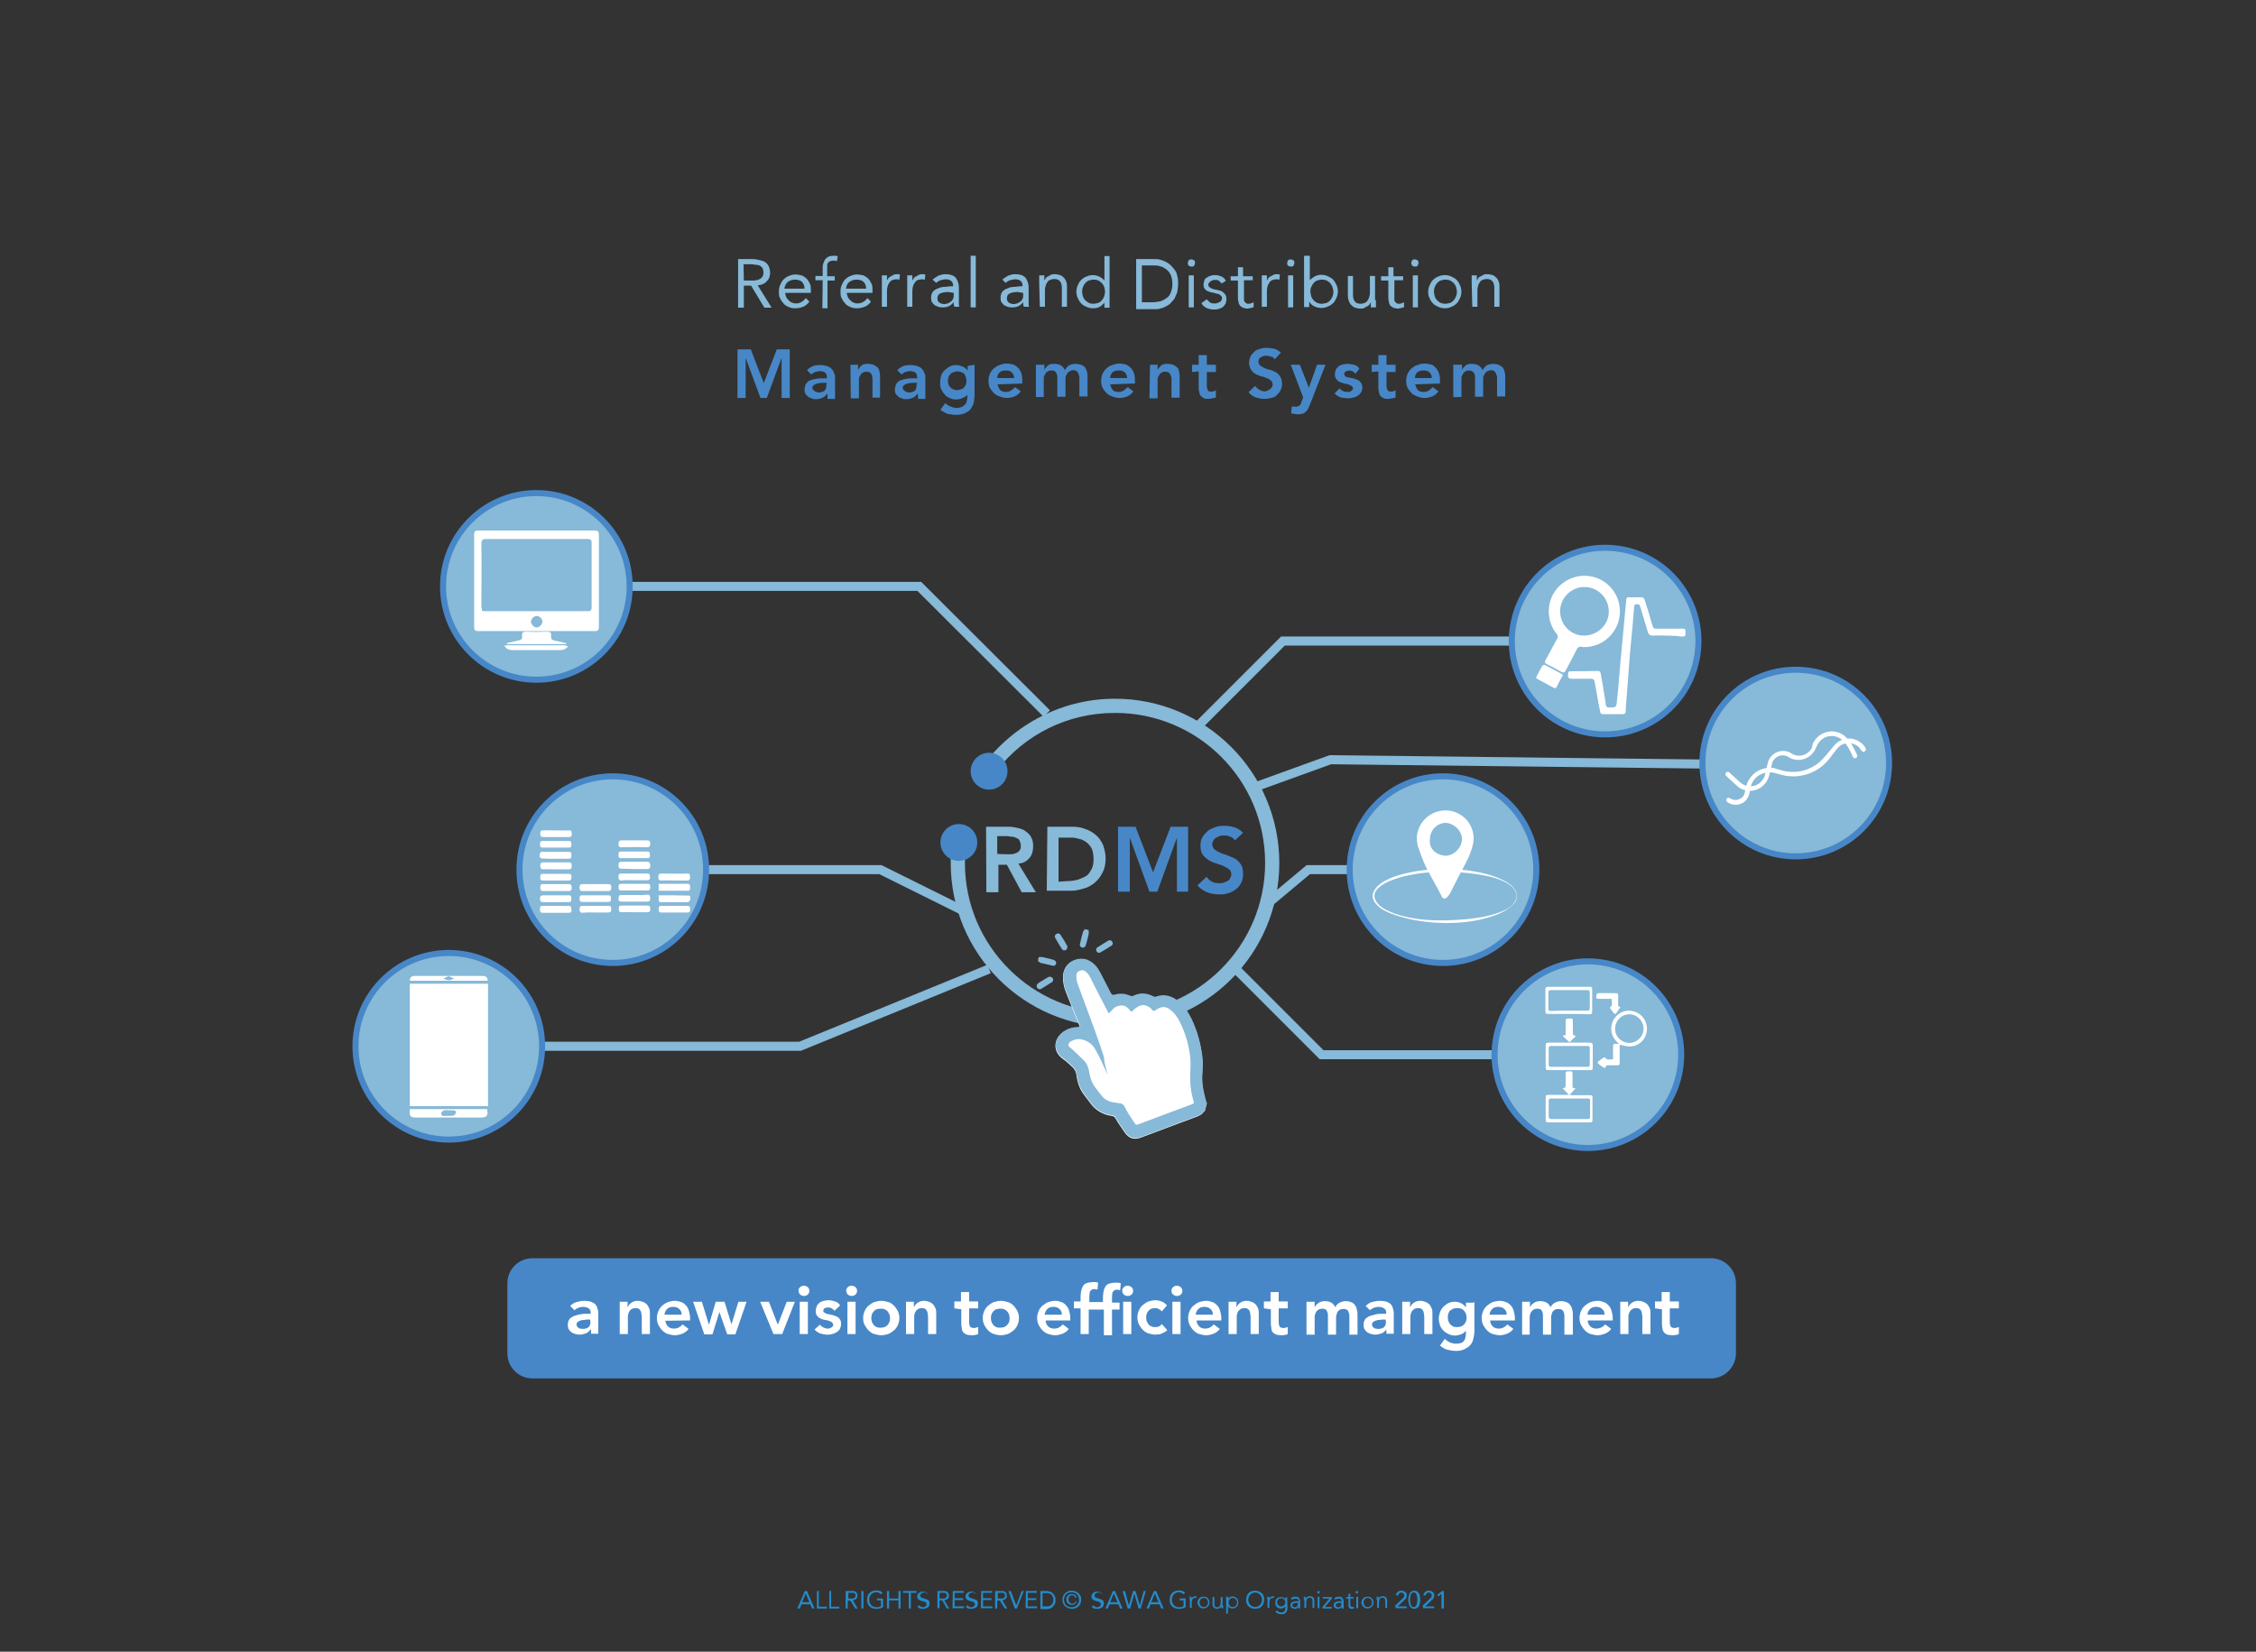 <?xml version="1.0" encoding="utf-8"?>
<!-- Generator: Adobe Illustrator 23.0.2, SVG Export Plug-In . SVG Version: 6.00 Build 0)  -->
<svg version="1.1" id="Layer_1" xmlns="http://www.w3.org/2000/svg" xmlns:xlink="http://www.w3.org/1999/xlink" x="0px" y="0px"
	 viewBox="0 0 747 547" style="enable-background:new 0 0 747 547;" xml:space="preserve">
<rect x="0" y="0" width="747" height="547" fill="#333333" stroke="none"/>
<style type="text/css">
	.st0{fill:#87B9D8;}
	.st1{fill:#4787C7;}
	.st2{fill:#258BCB;}
	.st3{fill:none;stroke:#87B9D8;stroke-width:3;stroke-miterlimit:10;}
	.st4{fill:#87B9D8;stroke:#4787C7;stroke-width:2;stroke-miterlimit:10;}
	.st5{fill:#FFFFFF;}
	.st6{fill-rule:evenodd;clip-rule:evenodd;fill:#FFFFFF;}
</style>
<title>Illustration</title>
<g>
	<path class="st0" d="M244.4,85.8h4.1c0.8,0,1.6,0,2.4,0.2s1.4,0.3,2.1,0.6c0.6,0.3,1.1,0.8,1.4,1.3c0.3,0.6,0.6,1.4,0.6,2.4
		c0,1.1-0.3,2.1-1.1,2.8c-0.6,0.8-1.7,1.3-3,1.4l4.6,7.4h-2.4l-4.4-7.3h-2.4v7.3h-1.9C244.4,102,244.4,85.8,244.4,85.8z M246.3,92.9
		h1.7c0.5,0,1.1,0,1.6,0c0.6,0,1.1-0.2,1.6-0.3c0.5-0.2,0.9-0.5,1.1-0.8c0.3-0.3,0.5-0.8,0.5-1.6c0-0.6-0.2-1.1-0.3-1.4
		c-0.2-0.3-0.5-0.6-0.9-0.8c-0.3-0.2-0.8-0.3-1.3-0.3s-0.9-0.2-1.4-0.2h-2.7L246.3,92.9L246.3,92.9z"/>
	<path class="st0" d="M268,99.9c-0.6,0.8-1.3,1.4-2.1,1.7c-0.8,0.3-1.6,0.5-2.7,0.5c-0.8,0-1.6-0.2-2.2-0.5s-1.3-0.6-1.7-1.3
		c-0.5-0.5-0.8-1.1-1.1-1.7s-0.3-1.4-0.3-2.2c0-0.8,0.2-1.6,0.5-2.2s0.6-1.3,1.1-1.7c0.5-0.5,1.1-0.9,1.7-1.1
		c0.6-0.3,1.4-0.5,2.2-0.5s1.4,0.2,2.1,0.3c0.6,0.3,1.1,0.6,1.6,1.1s0.8,1.1,1.1,1.7s0.3,1.4,0.3,2.4V97H260c0,0.5,0.2,0.9,0.3,1.3
		c0.2,0.5,0.5,0.8,0.8,1.1c0.3,0.3,0.6,0.6,1.1,0.8c0.5,0.2,0.8,0.3,1.3,0.3c0.8,0,1.4-0.2,1.9-0.5s0.9-0.6,1.4-1.3L268,99.9z
		 M266.4,95.6c0-0.9-0.3-1.6-0.8-2.2c-0.5-0.5-1.3-0.8-2.4-0.8c-0.9,0-1.7,0.3-2.4,0.8c-0.6,0.5-0.9,1.3-1.1,2.2H266.4z"/>
	<path class="st0" d="M272.4,92.8H270v-1.4h2.4V89c0-0.6,0-1.3,0.2-1.7c0.2-0.5,0.3-0.9,0.6-1.4c0.3-0.3,0.6-0.6,1.1-0.9
		c0.5-0.2,1.1-0.3,1.7-0.3c0.2,0,0.5,0,0.8,0s0.5,0.2,0.6,0.2l-0.3,1.6c-0.5-0.2-0.8-0.2-1.3-0.2s-0.8,0.2-1.1,0.3s-0.5,0.3-0.6,0.6
		c-0.2,0.3-0.2,0.6-0.2,0.9s0,0.8,0,1.3v2.1h2.5v1.4H274v9.2h-1.7L272.4,92.8L272.4,92.8z"/>
	<path class="st0" d="M288.4,99.9c-0.6,0.8-1.3,1.4-2.1,1.7c-0.8,0.3-1.6,0.5-2.7,0.5c-0.8,0-1.6-0.2-2.2-0.5s-1.3-0.6-1.7-1.3
		c-0.5-0.5-0.8-1.1-1.1-1.7s-0.3-1.4-0.3-2.2c0-0.8,0.2-1.6,0.5-2.2s0.6-1.3,1.1-1.7c0.5-0.5,1.1-0.9,1.7-1.1
		c0.6-0.3,1.4-0.5,2.2-0.5s1.4,0.2,2.1,0.3c0.6,0.3,1.1,0.6,1.6,1.1s0.8,1.1,1.1,1.7s0.3,1.4,0.3,2.4V97h-8.5c0,0.5,0.2,0.9,0.3,1.3
		c0.2,0.5,0.5,0.8,0.8,1.1c0.3,0.3,0.6,0.6,1.1,0.8c0.5,0.2,0.8,0.3,1.3,0.3c0.8,0,1.4-0.2,1.9-0.5s0.9-0.6,1.4-1.3L288.4,99.9z
		 M286.8,95.6c0-0.9-0.3-1.6-0.8-2.2c-0.5-0.5-1.3-0.8-2.4-0.8c-0.9,0-1.7,0.3-2.4,0.8s-0.9,1.3-1.1,2.2H286.8z"/>
	<path class="st0" d="M292,93.7c0-0.5,0-0.9,0-1.4s0-0.8,0-1.1h1.7c0,0.3,0,0.6,0,0.8c0,0.3,0,0.6,0,0.9l0,0
		c0.2-0.3,0.3-0.5,0.5-0.8s0.5-0.5,0.8-0.6c0.3-0.2,0.6-0.3,0.9-0.5s0.8-0.2,1.3-0.2c0.3,0,0.5,0,0.8,0.2l-0.2,1.7
		c-0.3-0.2-0.6-0.2-0.9-0.2c-1.1,0-1.9,0.3-2.4,1.1c-0.5,0.6-0.8,1.7-0.8,2.8v5.2H292V93.7z"/>
	<path class="st0" d="M300.4,93.7c0-0.5,0-0.9,0-1.4s0-0.8,0-1.1h1.7c0,0.3,0,0.6,0,0.8c0,0.3,0,0.6,0,0.9l0,0
		c0.2-0.3,0.3-0.5,0.5-0.8s0.5-0.5,0.8-0.6c0.3-0.2,0.6-0.3,0.9-0.5s0.8-0.2,1.3-0.2c0.3,0,0.5,0,0.8,0.2l-0.2,1.7
		c-0.3-0.2-0.6-0.2-0.9-0.2c-1.1,0-1.9,0.3-2.4,1.1c-0.5,0.6-0.8,1.7-0.8,2.8v5.2h-1.7C300.4,101.8,300.4,93.7,300.4,93.7z"/>
	<path class="st0" d="M308.8,92.6c0.5-0.5,1.3-0.9,1.9-1.3c0.8-0.3,1.6-0.5,2.2-0.5c1.6,0,2.7,0.3,3.5,1.1c0.6,0.8,1.1,1.9,1.1,3.3
		v4.6c0,0.3,0,0.6,0,0.9s0,0.6,0.2,0.9H316c0-0.3-0.2-0.5-0.2-0.8s0-0.6,0-0.8l0,0c-0.3,0.5-0.8,0.9-1.4,1.3
		c-0.6,0.3-1.3,0.5-2.1,0.5c-0.5,0-1.1,0-1.6-0.2s-0.9-0.3-1.3-0.6c-0.3-0.3-0.6-0.6-0.8-0.9s-0.3-0.8-0.3-1.4
		c0-0.9,0.2-1.6,0.6-2.1s0.9-0.8,1.7-1.1c0.6-0.3,1.4-0.5,2.2-0.5s1.4-0.2,2.2-0.2h0.6l0,0c0-0.8-0.2-1.4-0.6-1.7
		c-0.5-0.5-1.1-0.6-1.9-0.6c-0.6,0-1.1,0.2-1.7,0.3c-0.5,0.2-1.1,0.5-1.4,0.9L308.8,92.6z M314,96.7c-1.1,0-2.1,0.2-2.7,0.5
		s-0.9,0.8-0.9,1.6c0,0.6,0.2,1.1,0.6,1.4c0.5,0.3,0.9,0.5,1.7,0.5c0.5,0,0.9-0.2,1.4-0.3c0.3-0.2,0.6-0.5,0.9-0.6
		c0.3-0.3,0.5-0.6,0.6-0.9c0.2-0.3,0.2-0.8,0.2-1.3V97L314,96.7L314,96.7z"/>
	<path class="st0" d="M321.4,84.7h1.7v17.1h-1.7V84.7z"/>
	<path class="st0" d="M331.9,92.6c0.5-0.5,1.3-0.9,1.9-1.3c0.8-0.3,1.6-0.5,2.2-0.5c1.6,0,2.7,0.3,3.5,1.1c0.6,0.8,1.1,1.9,1.1,3.3
		v4.6c0,0.3,0,0.6,0,0.9s0,0.6,0.2,0.9H339c0-0.3-0.2-0.5-0.2-0.8s0-0.6,0-0.8l0,0c-0.3,0.5-0.8,0.9-1.4,1.3
		c-0.6,0.3-1.3,0.5-2.1,0.5c-0.5,0-1.1,0-1.6-0.2s-0.9-0.3-1.3-0.6c-0.3-0.3-0.6-0.6-0.8-0.9c-0.2-0.3-0.3-0.8-0.3-1.4
		c0-0.9,0.2-1.6,0.6-2.1s0.9-0.8,1.7-1.1c0.6-0.3,1.4-0.5,2.2-0.5s1.4-0.2,2.2-0.2h0.6l0,0c0-0.8-0.2-1.4-0.6-1.7
		c-0.5-0.5-1.1-0.6-1.9-0.6c-0.6,0-1.1,0.2-1.7,0.3c-0.5,0.2-1.1,0.5-1.4,0.9L331.9,92.6z M337,96.7c-1.1,0-2.1,0.2-2.7,0.5
		s-0.9,0.8-0.9,1.6c0,0.6,0.2,1.1,0.6,1.4c0.5,0.3,0.9,0.5,1.7,0.5c0.5,0,0.9-0.2,1.4-0.3c0.3-0.2,0.6-0.5,0.9-0.6
		c0.3-0.3,0.5-0.6,0.6-0.9c0.2-0.3,0.2-0.8,0.2-1.3V97L337,96.7L337,96.7z"/>
	<path class="st0" d="M344.1,93.7c0-0.5,0-0.9,0-1.4s0-0.8,0-1.1h1.7c0,0.3,0,0.6,0,0.8c0,0.3,0,0.6,0,0.9l0,0
		c0.2-0.3,0.3-0.5,0.5-0.8s0.5-0.5,0.8-0.6c0.3-0.2,0.6-0.3,0.9-0.5s0.8-0.2,1.3-0.2c0.6,0,1.3,0.2,1.7,0.3s0.9,0.5,1.3,0.9
		c0.3,0.3,0.6,0.8,0.8,1.4c0.2,0.6,0.2,1.1,0.2,1.7v6.5h-1.7v-6.3c0-0.9-0.2-1.6-0.6-2.1s-0.9-0.8-1.9-0.8c-0.6,0-1.1,0.2-1.4,0.3
		c-0.5,0.2-0.8,0.5-0.9,0.8c-0.3,0.3-0.5,0.8-0.6,1.3c-0.2,0.5-0.2,1.1-0.2,1.6v5.2h-1.7L344.1,93.7L344.1,93.7z"/>
	<path class="st0" d="M365.9,99.9L365.9,99.9c-0.3,0.6-0.9,1.1-1.6,1.6c-0.8,0.5-1.6,0.6-2.5,0.6c-0.8,0-1.4-0.2-2.1-0.5
		c-0.6-0.3-1.3-0.6-1.7-1.1c-0.5-0.5-0.8-1.1-1.1-1.7c-0.3-0.6-0.5-1.4-0.5-2.2c0-0.8,0.2-1.6,0.5-2.2s0.6-1.3,1.1-1.7
		c0.5-0.5,1.1-0.9,1.7-1.1c0.6-0.3,1.4-0.5,2.2-0.5s1.4,0.2,2.1,0.5c0.6,0.3,1.3,0.8,1.7,1.3l0,0v-8.1h1.7v17.1h-1.7V100h0.2V99.9z
		 M365.9,96.6c0-0.6-0.2-1.1-0.3-1.6s-0.5-0.9-0.8-1.3c-0.3-0.3-0.8-0.6-1.1-0.8c-0.5-0.2-0.9-0.3-1.6-0.3c-0.6,0-1.1,0.2-1.6,0.3
		c-0.5,0.2-0.8,0.5-1.1,0.8c-0.3,0.3-0.6,0.8-0.8,1.3c-0.2,0.5-0.3,0.9-0.3,1.6s0.2,1.1,0.3,1.6s0.5,0.9,0.8,1.3
		c0.3,0.3,0.8,0.6,1.1,0.8c0.5,0.2,0.9,0.3,1.6,0.3c0.6,0,1.1-0.2,1.6-0.3c0.5-0.2,0.8-0.5,1.1-0.8c0.3-0.3,0.6-0.8,0.8-1.3
		C365.7,97.7,365.9,97.1,365.9,96.6z"/>
	<path class="st0" d="M376.2,85.8h6.2c0.5,0,1.1,0,1.7,0.2s1.1,0.3,1.7,0.6c0.6,0.3,1.1,0.6,1.7,1.1c0.5,0.5,0.9,0.9,1.4,1.6
		c0.5,0.6,0.8,1.3,0.9,2.1c0.3,0.8,0.3,1.7,0.3,2.7s-0.2,1.9-0.3,2.7c-0.3,0.8-0.6,1.4-0.9,2.1c-0.5,0.6-0.9,1.1-1.4,1.6
		s-1.1,0.8-1.7,1.1c-0.6,0.3-1.1,0.5-1.7,0.6c-0.6,0.2-1.1,0.2-1.7,0.2h-6.2V85.8z M378.1,100.1h3.6c0.9,0,1.7-0.2,2.5-0.3
		c0.8-0.3,1.4-0.6,2.1-1.1s1.1-1.1,1.4-1.9s0.5-1.7,0.5-2.8s-0.2-2.1-0.5-2.8c-0.3-0.8-0.8-1.4-1.4-1.9s-1.3-0.9-2.1-1.1
		c-0.8-0.3-1.6-0.3-2.5-0.3h-3.6V100.1z"/>
	<path class="st0" d="M393.3,87.1c0-0.3,0.2-0.6,0.3-0.9c0.3-0.3,0.6-0.3,0.9-0.3s0.6,0.2,0.9,0.3c0.3,0.3,0.3,0.6,0.3,0.9
		s-0.2,0.6-0.3,0.9c-0.3,0.3-0.5,0.3-0.9,0.3c-0.3,0-0.6-0.2-0.9-0.3C393.4,87.7,393.3,87.4,393.3,87.1z M393.6,91.2h1.7v10.6h-1.7
		V91.2z"/>
	<path class="st0" d="M399.6,99.1c0.3,0.5,0.8,0.8,1.1,1.1c0.5,0.3,0.9,0.3,1.6,0.3c0.3,0,0.5,0,0.8-0.2c0.3,0,0.5-0.2,0.8-0.3
		c0.2-0.2,0.5-0.3,0.5-0.5c0.2-0.2,0.2-0.5,0.2-0.8s0-0.5-0.2-0.6c-0.2-0.2-0.3-0.3-0.5-0.5s-0.5-0.2-0.8-0.3
		c-0.3,0-0.5-0.2-0.8-0.2c-0.5-0.2-0.9-0.2-1.4-0.3c-0.5-0.2-0.8-0.3-1.3-0.5c-0.3-0.2-0.6-0.5-0.8-0.8c-0.2-0.3-0.3-0.8-0.3-1.3
		s0.2-0.9,0.3-1.4c0.2-0.5,0.5-0.8,0.9-0.9c0.3-0.3,0.8-0.5,1.3-0.6c0.5-0.2,0.9-0.2,1.4-0.2c0.8,0,1.4,0.2,2.1,0.5s1.1,0.8,1.4,1.4
		l-1.4,0.9c-0.2-0.3-0.5-0.6-0.9-0.9c-0.3-0.3-0.8-0.3-1.4-0.3c-0.3,0-0.5,0-0.8,0.2c-0.3,0-0.5,0.2-0.6,0.3
		c-0.2,0.2-0.3,0.3-0.5,0.5s-0.2,0.5-0.2,0.6c0,0.2,0,0.5,0.2,0.6c0.2,0.2,0.3,0.3,0.6,0.5s0.5,0.2,0.8,0.3c0.3,0.2,0.6,0.2,0.9,0.2
		c0.5,0.2,0.9,0.2,1.3,0.3c0.5,0.2,0.8,0.3,1.1,0.6c0.3,0.3,0.6,0.5,0.8,0.9c0.2,0.3,0.3,0.8,0.3,1.3c0,0.6-0.2,1.1-0.3,1.6
		c-0.3,0.5-0.6,0.8-0.9,1.1c-0.5,0.3-0.8,0.5-1.4,0.6c-0.5,0.2-0.9,0.2-1.6,0.2c-0.9,0-1.7-0.2-2.4-0.5c-0.6-0.3-1.3-0.8-1.7-1.6
		L399.6,99.1z"/>
	<path class="st0" d="M415.1,92.8h-3.2v5.4c0,0.3,0,0.6,0,0.9s0,0.6,0.2,0.8c0.2,0.2,0.3,0.3,0.5,0.5s0.5,0.2,0.9,0.2
		c0.3,0,0.5,0,0.8-0.2c0.3,0,0.5-0.2,0.8-0.3v1.6c-0.3,0.2-0.6,0.2-0.9,0.3c-0.3,0-0.8,0.2-1.1,0.2c-0.6,0-1.1-0.2-1.6-0.3
		c-0.3-0.2-0.6-0.5-0.9-0.6c-0.2-0.3-0.3-0.6-0.5-1.1c0-0.5-0.2-0.9-0.2-1.4v-5.9h-2.4v-1.4h2.4v-3h1.7v3h3.2v1.4
		C414.8,92.8,415.1,92.8,415.1,92.8z"/>
	<path class="st0" d="M417.8,93.7c0-0.5,0-0.9,0-1.4s0-0.8,0-1.1h1.7c0,0.3,0,0.6,0,0.8c0,0.3,0,0.6,0,0.9l0,0
		c0.2-0.3,0.3-0.5,0.5-0.8s0.5-0.5,0.8-0.6c0.3-0.2,0.6-0.3,0.9-0.5s0.8-0.2,1.3-0.2c0.3,0,0.5,0,0.8,0.2l-0.2,1.7
		c-0.3-0.2-0.6-0.2-0.9-0.2c-1.1,0-1.9,0.3-2.4,1.1c-0.5,0.6-0.8,1.7-0.8,2.8v5.2h-1.7L417.8,93.7L417.8,93.7z"/>
	<path class="st0" d="M426.2,87.1c0-0.3,0.2-0.6,0.3-0.9c0.3-0.3,0.6-0.3,0.9-0.3s0.6,0.2,0.9,0.3c0.3,0.3,0.3,0.6,0.3,0.9
		s-0.2,0.6-0.3,0.9c-0.3,0.3-0.5,0.3-0.9,0.3c-0.3,0-0.6-0.2-0.9-0.3C426.2,87.7,426.2,87.4,426.2,87.1z M426.5,91.2h1.7v10.6h-1.7
		V91.2z"/>
	<path class="st0" d="M432,84.7h1.7v8.1l0,0c0.5-0.6,1.1-0.9,1.7-1.3c0.6-0.3,1.4-0.5,2.1-0.5c0.8,0,1.6,0.2,2.2,0.5
		s1.3,0.6,1.7,1.1c0.5,0.5,0.8,1.1,1.1,1.7c0.3,0.6,0.5,1.4,0.5,2.2c0,0.8-0.2,1.6-0.5,2.2s-0.6,1.3-1.1,1.7
		c-0.5,0.5-1.1,0.9-1.7,1.1c-0.6,0.3-1.4,0.5-2.1,0.5c-0.9,0-1.7-0.2-2.5-0.6s-1.3-0.9-1.6-1.6l0,0v1.9h-1.7v-17H432z M433.9,96.6
		c0,0.6,0.2,1.1,0.3,1.6s0.5,0.9,0.8,1.3c0.3,0.3,0.8,0.6,1.1,0.8c0.5,0.2,0.9,0.3,1.6,0.3c0.6,0,1.1-0.2,1.6-0.3
		c0.5-0.2,0.8-0.5,1.1-0.8c0.3-0.3,0.6-0.8,0.8-1.3c0.2-0.5,0.3-0.9,0.3-1.6s-0.2-1.1-0.3-1.6c-0.2-0.5-0.5-0.9-0.8-1.3
		c-0.3-0.3-0.8-0.6-1.1-0.8c-0.5-0.2-0.9-0.3-1.6-0.3c-0.6,0-1.1,0.2-1.6,0.3c-0.5,0.2-0.8,0.5-1.1,0.8c-0.3,0.3-0.6,0.8-0.8,1.3
		C433.9,95.5,433.9,95.9,433.9,96.6z"/>
	<path class="st0" d="M455.6,99.3c0,0.5,0,0.9,0,1.4s0,0.8,0,1.1h-1.7c0-0.3,0-0.6,0-0.8c0-0.3,0-0.6,0-0.9l0,0
		c-0.2,0.3-0.3,0.5-0.5,0.8s-0.5,0.5-0.8,0.6c-0.3,0.2-0.6,0.3-0.9,0.5s-0.8,0.2-1.3,0.2c-0.6,0-1.3-0.2-1.7-0.3
		c-0.5-0.2-0.9-0.5-1.3-0.9c-0.3-0.3-0.6-0.8-0.8-1.4c-0.2-0.5-0.3-1.1-0.3-1.7v-6.5h1.7v6.3c0,0.9,0.2,1.6,0.6,2.1
		c0.3,0.5,0.9,0.8,1.9,0.8c0.6,0,1.1-0.2,1.4-0.3c0.5-0.2,0.8-0.5,0.9-0.8c0.3-0.3,0.5-0.8,0.6-1.3c0.2-0.5,0.2-1.1,0.2-1.6v-5.2
		h1.7v8.1C455.5,99.3,455.6,99.3,455.6,99.3z"/>
	<path class="st0" d="M464.9,92.8h-3.2v5.4c0,0.3,0,0.6,0,0.9s0,0.6,0.2,0.8c0.2,0.2,0.3,0.3,0.5,0.5s0.5,0.2,0.9,0.2
		c0.3,0,0.5,0,0.8-0.2c0.3,0,0.5-0.2,0.8-0.3v1.6c-0.3,0.2-0.6,0.2-0.9,0.3c-0.3,0-0.8,0.2-1.1,0.2c-0.6,0-1.1-0.2-1.6-0.3
		c-0.3-0.2-0.6-0.5-0.9-0.6c-0.2-0.3-0.3-0.6-0.5-1.1c0-0.5-0.2-0.9-0.2-1.4v-5.9h-2.4v-1.4h2.4v-3h1.7v3h3.2v1.4
		C464.6,92.8,464.9,92.8,464.9,92.8z"/>
	<path class="st0" d="M467.3,87.1c0-0.3,0.2-0.6,0.3-0.9c0.3-0.3,0.6-0.3,0.9-0.3s0.6,0.2,0.9,0.3c0.3,0.3,0.3,0.6,0.3,0.9
		s-0.2,0.6-0.3,0.9c-0.3,0.3-0.5,0.3-0.9,0.3c-0.3,0-0.6-0.2-0.9-0.3C467.5,87.7,467.3,87.4,467.3,87.1z M467.8,91.2h1.7v10.6h-1.7
		V91.2z"/>
	<path class="st0" d="M472.9,96.6c0-0.8,0.2-1.6,0.5-2.2s0.6-1.3,1.1-1.7c0.5-0.5,1.1-0.9,1.7-1.1c0.6-0.3,1.4-0.5,2.2-0.5
		s1.6,0.2,2.2,0.5s1.3,0.6,1.7,1.1c0.5,0.5,0.9,1.1,1.1,1.7c0.3,0.6,0.5,1.4,0.5,2.2c0,0.8-0.2,1.6-0.5,2.2s-0.6,1.3-1.1,1.7
		c-0.5,0.5-1.1,0.9-1.7,1.1c-0.6,0.3-1.4,0.5-2.2,0.5s-1.6-0.2-2.2-0.5s-1.3-0.6-1.7-1.1c-0.5-0.5-0.9-1.1-1.1-1.7
		C473,98.2,472.9,97.4,472.9,96.6z M474.8,96.6c0,0.6,0.2,1.1,0.3,1.6s0.5,0.9,0.8,1.3c0.3,0.3,0.8,0.6,1.1,0.8
		c0.5,0.2,0.9,0.3,1.6,0.3c0.6,0,1.1-0.2,1.6-0.3c0.5-0.2,0.8-0.5,1.1-0.8c0.3-0.3,0.6-0.8,0.8-1.3c0.2-0.5,0.3-0.9,0.3-1.6
		s-0.2-1.1-0.3-1.6s-0.5-0.9-0.8-1.3c-0.3-0.3-0.8-0.6-1.1-0.8c-0.5-0.2-0.9-0.3-1.6-0.3c-0.6,0-1.1,0.2-1.6,0.3
		c-0.5,0.2-0.8,0.5-1.1,0.8c-0.3,0.3-0.6,0.8-0.8,1.3S474.8,95.9,474.8,96.6z"/>
	<path class="st0" d="M487.3,93.7c0-0.5,0-0.9,0-1.4s0-0.8,0-1.1h1.7c0,0.3,0,0.6,0,0.8c0,0.3,0,0.6,0,0.9l0,0
		c0.2-0.3,0.3-0.5,0.5-0.8s0.5-0.5,0.8-0.6c0.3-0.2,0.6-0.3,0.9-0.5s0.8-0.2,1.3-0.2c0.6,0,1.3,0.2,1.7,0.3s0.9,0.5,1.3,0.9
		c0.3,0.3,0.6,0.8,0.8,1.4c0.2,0.5,0.2,1.1,0.2,1.7v6.5h-1.7v-6.3c0-0.9-0.2-1.6-0.6-2.1s-0.9-0.8-1.9-0.8c-0.6,0-1.1,0.2-1.4,0.3
		c-0.5,0.2-0.8,0.5-0.9,0.8c-0.3,0.3-0.5,0.8-0.6,1.3c-0.2,0.5-0.2,1.1-0.2,1.6v5.2h-1.7L487.3,93.7L487.3,93.7z"/>
	<path class="st1" d="M244.2,115.7h4.4l4.3,11.2l4.3-11.2h4.3v16.1h-2.7v-13.3l0,0l-4.9,13.3h-2.1l-4.9-13.3l0,0v13.3h-2.7
		L244.2,115.7L244.2,115.7z"/>
	<path class="st1" d="M274,130.3L274,130.3c-0.5,0.6-0.9,1.1-1.6,1.4s-1.3,0.5-2.1,0.5c-0.5,0-0.9,0-1.4-0.2s-0.9-0.3-1.3-0.6
		c-0.3-0.3-0.6-0.6-0.9-0.9c-0.2-0.5-0.3-0.9-0.3-1.4c0-0.6,0.2-1.1,0.3-1.6c0.2-0.5,0.5-0.8,0.8-1.1c0.3-0.3,0.8-0.5,1.3-0.6
		c0.5-0.2,0.9-0.3,1.4-0.3c0.5-0.2,0.9-0.2,1.6-0.2c0.5,0,0.9,0,1.4,0h0.6V125c0-0.6-0.2-1.3-0.6-1.6s-1.1-0.5-1.7-0.5
		s-1.1,0.2-1.6,0.3c-0.5,0.2-0.9,0.5-1.3,0.8l-1.4-1.4c0.6-0.6,1.3-1.1,2.1-1.4c0.8-0.3,1.6-0.3,2.5-0.3c0.8,0,1.4,0.2,1.9,0.3
		c0.5,0.2,0.9,0.3,1.3,0.6c0.3,0.3,0.6,0.6,0.8,0.9s0.3,0.8,0.5,1.1c0.2,0.3,0.2,0.8,0.2,1.1s0,0.6,0,0.9v6.3H274V130.3z
		 M273.8,126.8h-0.6c-0.3,0-0.8,0-1.3,0s-0.9,0.2-1.3,0.2c-0.5,0.2-0.8,0.3-1.1,0.5c-0.3,0.2-0.5,0.5-0.5,0.9c0,0.3,0,0.5,0.2,0.6
		c0.2,0.2,0.3,0.3,0.5,0.5s0.3,0.2,0.6,0.3c0.2,0,0.5,0.2,0.6,0.2c0.9,0,1.6-0.2,2.1-0.6s0.6-1.1,0.6-1.9L273.8,126.8L273.8,126.8z"
		/>
	<path class="st1" d="M281.6,120.8h2.5v1.7l0,0c0.3-0.5,0.6-0.9,1.1-1.4s1.3-0.6,2.2-0.6c0.8,0,1.3,0.2,1.9,0.3
		c0.5,0.3,0.9,0.6,1.3,0.9c0.3,0.3,0.5,0.8,0.6,1.4c0.2,0.5,0.2,1.1,0.2,1.6v7h-2.5v-5.5c0-0.3,0-0.6,0-0.9s-0.2-0.8-0.2-1.1
		c-0.2-0.3-0.3-0.6-0.6-0.8c-0.3-0.2-0.6-0.3-1.1-0.3s-0.8,0-1.1,0.2c-0.3,0.2-0.6,0.3-0.8,0.6c-0.2,0.3-0.3,0.5-0.5,0.9
		c-0.2,0.3-0.2,0.6-0.2,1.1v6h-2.7L281.6,120.8C281.7,120.8,281.6,120.8,281.6,120.8z"/>
	<path class="st1" d="M303.9,130.3L303.9,130.3c-0.5,0.6-0.9,1.1-1.6,1.4s-1.3,0.5-2.1,0.5c-0.5,0-0.9,0-1.4-0.2s-0.9-0.3-1.3-0.6
		c-0.3-0.3-0.6-0.6-0.9-0.9c-0.2-0.5-0.3-0.9-0.3-1.4c0-0.6,0.2-1.1,0.3-1.6c0.2-0.5,0.5-0.8,0.8-1.1c0.3-0.3,0.8-0.5,1.3-0.6
		c0.5-0.2,0.9-0.3,1.4-0.3c0.5-0.2,0.9-0.2,1.6-0.2c0.5,0,0.9,0,1.4,0h0.6V125c0-0.6-0.2-1.3-0.6-1.6s-1.1-0.5-1.7-0.5
		s-1.1,0.2-1.6,0.3c-0.5,0.2-0.9,0.5-1.3,0.8l-1.4-1.4c0.6-0.6,1.3-1.1,2.1-1.4c0.8-0.3,1.6-0.3,2.5-0.3c0.8,0,1.4,0.2,1.9,0.3
		c0.5,0.2,0.9,0.3,1.3,0.6c0.3,0.3,0.6,0.6,0.8,0.9s0.3,0.8,0.5,1.1c0.2,0.3,0.2,0.8,0.2,1.1s0,0.6,0,0.9v6.3H304L303.9,130.3
		L303.9,130.3z M303.7,126.8h-0.6c-0.3,0-0.8,0-1.3,0s-0.9,0.2-1.3,0.2c-0.5,0.2-0.8,0.3-1.1,0.5c-0.3,0.2-0.5,0.5-0.5,0.9
		c0,0.3,0,0.5,0.2,0.6c0.2,0.2,0.3,0.3,0.5,0.5s0.3,0.2,0.6,0.3c0.2,0,0.5,0.2,0.6,0.2c0.9,0,1.6-0.2,2.1-0.6s0.6-1.1,0.6-1.9
		L303.7,126.8L303.7,126.8z"/>
	<path class="st1" d="M322.7,120.8v10c0,0.9-0.2,1.9-0.3,2.7c-0.3,0.8-0.6,1.4-1.1,2.1c-0.5,0.6-1.1,0.9-1.9,1.3
		c-0.8,0.3-1.7,0.5-2.7,0.5s-1.9-0.2-2.8-0.3c-0.9-0.3-1.7-0.8-2.5-1.4l1.6-2.2c0.5,0.5,1.1,0.9,1.7,1.1c0.6,0.3,1.3,0.5,2.1,0.5
		c0.6,0,1.3-0.2,1.6-0.3c0.5-0.2,0.8-0.5,1.1-0.8c0.3-0.3,0.5-0.6,0.6-1.1s0.2-0.9,0.2-1.4v-0.8l0,0c-0.3,0.5-0.9,0.9-1.6,1.1
		c-0.6,0.3-1.3,0.5-2.1,0.5s-1.6-0.2-2.2-0.5s-1.3-0.6-1.7-1.3c-0.5-0.5-0.8-1.1-1.1-1.7c-0.3-0.6-0.3-1.4-0.3-2.2s0.2-1.6,0.3-2.2
		c0.3-0.6,0.6-1.3,1.1-1.7c0.5-0.5,1.1-0.9,1.7-1.3c0.6-0.3,1.4-0.5,2.2-0.5s1.4,0.2,2.2,0.5c0.6,0.3,1.3,0.8,1.6,1.4l0,0v-1.6
		L322.7,120.8L322.7,120.8z M316.9,123c-0.5,0-0.9,0.2-1.3,0.3c-0.3,0.2-0.8,0.3-0.9,0.6c-0.3,0.3-0.5,0.6-0.6,0.9
		c-0.2,0.5-0.2,0.8-0.2,1.3s0,0.8,0.2,1.3c0.2,0.3,0.3,0.6,0.6,0.9c0.3,0.3,0.6,0.5,0.9,0.6c0.3,0.2,0.8,0.3,1.3,0.3
		s0.9-0.2,1.4-0.3c0.5-0.2,0.8-0.3,0.9-0.6c0.3-0.3,0.5-0.6,0.6-0.9c0.2-0.3,0.2-0.8,0.2-1.3c0-0.9-0.3-1.7-0.8-2.4
		C318.6,123.3,317.8,123,316.9,123z"/>
	<path class="st1" d="M330.3,127.3c0.2,0.8,0.5,1.4,0.9,1.9c0.5,0.5,1.3,0.6,1.9,0.6s1.3-0.2,1.7-0.5c0.5-0.3,0.8-0.6,1.3-1.1
		l1.9,1.4c-0.6,0.8-1.3,1.4-2.1,1.7c-0.8,0.3-1.6,0.5-2.5,0.5c-0.8,0-1.6-0.2-2.4-0.5s-1.4-0.6-1.9-1.1s-0.9-1.1-1.3-1.7
		c-0.3-0.6-0.5-1.4-0.5-2.4c0-0.8,0.2-1.6,0.5-2.4c0.3-0.6,0.8-1.3,1.3-1.7s1.1-0.9,1.9-1.1c0.8-0.3,1.4-0.5,2.4-0.5
		c0.8,0,1.4,0.2,2.1,0.3c0.6,0.3,1.1,0.6,1.6,1.1s0.8,1.1,1.1,1.9c0.3,0.8,0.3,1.6,0.3,2.5v0.8L330.3,127.3L330.3,127.3z
		 M335.8,125.2c0-0.8-0.3-1.4-0.8-1.9s-1.1-0.6-2.1-0.6c-0.8,0-1.4,0.2-1.9,0.6c-0.5,0.5-0.8,1.1-0.8,1.9H335.8z"/>
	<path class="st1" d="M343.3,120.8h2.5v1.7l0,0c0.2-0.5,0.6-0.9,1.1-1.4s1.3-0.6,2.2-0.6c1.7,0,2.8,0.6,3.5,2.1
		c0.3-0.6,0.9-1.3,1.4-1.6c0.6-0.3,1.3-0.5,2.1-0.5s1.3,0.2,1.9,0.3c0.6,0.2,0.9,0.6,1.3,0.9c0.3,0.5,0.5,0.9,0.6,1.4
		c0.2,0.6,0.2,1.1,0.2,1.7v6.5h-2.7v-6.2c0-0.3,0-0.6-0.2-0.9c0-0.3-0.2-0.6-0.3-0.8c-0.2-0.2-0.3-0.5-0.6-0.6
		c-0.3-0.2-0.6-0.2-0.9-0.2c-0.5,0-0.8,0.2-1.1,0.3s-0.5,0.3-0.8,0.6c-0.2,0.3-0.3,0.6-0.5,0.9s-0.2,0.6-0.2,1.1v5.9h-2.7v-6.5
		c0-0.6-0.2-1.3-0.5-1.6c-0.3-0.5-0.8-0.6-1.4-0.6c-0.5,0-0.8,0-1.1,0.2c-0.3,0.2-0.6,0.3-0.8,0.6c-0.2,0.3-0.3,0.5-0.5,0.9
		c-0.2,0.3-0.2,0.6-0.2,1.1v6H343v-10.9C343,120.8,343.3,120.8,343.3,120.8z"/>
	<path class="st1" d="M367.6,127.3c0.2,0.8,0.5,1.4,0.9,1.9s1.3,0.6,1.9,0.6s1.3-0.2,1.7-0.5s0.8-0.6,1.3-1.1l1.9,1.4
		c-0.6,0.8-1.3,1.4-2.1,1.7c-0.8,0.3-1.6,0.5-2.5,0.5c-0.8,0-1.6-0.2-2.4-0.5s-1.4-0.6-1.9-1.1s-0.9-1.1-1.3-1.7
		c-0.3-0.6-0.5-1.4-0.5-2.4c0-0.8,0.2-1.6,0.5-2.4c0.3-0.6,0.8-1.3,1.3-1.7c0.5-0.5,1.1-0.9,1.9-1.1c0.8-0.3,1.4-0.5,2.4-0.5
		c0.8,0,1.4,0.2,2.1,0.3c0.6,0.3,1.1,0.6,1.6,1.1s0.8,1.1,1.1,1.9c0.3,0.8,0.3,1.6,0.3,2.5v0.8L367.6,127.3L367.6,127.3z
		 M373.2,125.2c0-0.8-0.3-1.4-0.8-1.9s-1.1-0.6-2.1-0.6c-0.8,0-1.4,0.2-1.9,0.6c-0.5,0.5-0.8,1.1-0.8,1.9H373.2z"/>
	<path class="st1" d="M380.8,120.8h2.5v1.7l0,0c0.3-0.5,0.6-0.9,1.1-1.4s1.3-0.6,2.2-0.6c0.8,0,1.3,0.2,1.9,0.3
		c0.5,0.3,0.9,0.6,1.3,0.9s0.5,0.8,0.6,1.4c0.2,0.5,0.2,1.1,0.2,1.6v7h-2.7v-5.5c0-0.3,0-0.6,0-0.9s-0.2-0.8-0.3-1.1
		c-0.2-0.3-0.3-0.6-0.6-0.8c-0.3-0.2-0.6-0.3-1.1-0.3s-0.8,0-1.1,0.2c-0.3,0.2-0.6,0.3-0.8,0.6c-0.2,0.3-0.3,0.5-0.5,0.9
		c-0.2,0.3-0.2,0.6-0.2,1.1v6h-2.7L380.8,120.8L380.8,120.8z"/>
	<path class="st1" d="M394.7,123.2v-2.4h2.2v-3.2h2.7v3.2h3v2.4h-3v4.7c0,0.5,0.2,0.9,0.3,1.3s0.6,0.5,1.3,0.5c0.2,0,0.5,0,0.8-0.2
		c0.3,0,0.5-0.2,0.6-0.3v2.4c-0.3,0.2-0.6,0.2-1.1,0.3c-0.5,0-0.8,0.2-1.1,0.2c-0.8,0-1.3,0-1.7-0.2c-0.5-0.2-0.8-0.5-1.1-0.8
		s-0.5-0.8-0.5-1.3c-0.2-0.5-0.2-1.1-0.2-1.7V123L394.7,123.2L394.7,123.2z"/>
	<path class="st1" d="M422.1,119c-0.3-0.5-0.6-0.8-1.3-0.9c-0.6-0.2-1.1-0.3-1.6-0.3c-0.3,0-0.6,0-0.9,0.2c-0.3,0-0.6,0.2-0.8,0.3
		c-0.3,0.2-0.5,0.3-0.6,0.6c-0.2,0.3-0.2,0.6-0.2,0.9c0,0.5,0.2,0.9,0.6,1.3c0.5,0.3,0.8,0.5,1.4,0.8c0.6,0.2,1.1,0.5,1.9,0.6
		c0.6,0.2,1.3,0.5,1.9,0.8s0.9,0.8,1.4,1.4c0.3,0.6,0.6,1.3,0.6,2.4c0,0.8-0.2,1.6-0.5,2.2c-0.3,0.6-0.8,1.1-1.3,1.6
		s-1.1,0.8-1.9,0.9c-0.6,0.2-1.4,0.3-2.2,0.3c-0.9,0-1.9-0.2-2.8-0.5s-1.7-0.9-2.4-1.7l2.2-2.1c0.3,0.5,0.8,0.9,1.4,1.3
		c0.6,0.3,1.1,0.5,1.7,0.5c0.3,0,0.6,0,0.9-0.2s0.6-0.2,0.9-0.5c0.3-0.2,0.5-0.5,0.6-0.6c0.2-0.3,0.3-0.6,0.3-0.9
		c0-0.6-0.2-1.1-0.6-1.4c-0.3-0.3-0.8-0.6-1.4-0.8s-1.1-0.5-1.9-0.6c-0.6-0.2-1.3-0.5-1.9-0.8s-0.9-0.8-1.4-1.4
		c-0.3-0.6-0.6-1.3-0.6-2.2c0-0.8,0.2-1.6,0.5-2.2s0.8-1.1,1.3-1.6s1.1-0.6,1.9-0.9c0.6-0.2,1.4-0.3,2.2-0.3s1.7,0.2,2.5,0.3
		c0.8,0.3,1.4,0.6,2.1,1.3L422.1,119z"/>
	<path class="st1" d="M427.4,120.8h3l3,7.6l0,0l2.7-7.6h2.8l-5.2,13.3c-0.2,0.5-0.5,0.9-0.6,1.4c-0.2,0.3-0.5,0.6-0.8,0.9
		c-0.3,0.3-0.6,0.5-1.1,0.6c-0.5,0.2-0.9,0.2-1.6,0.2c-0.6,0-1.4-0.2-2.1-0.3l0.3-2.4c0.2,0,0.5,0.2,0.6,0.2s0.5,0,0.6,0
		c0.3,0,0.6,0,0.8-0.2c0.2,0,0.5-0.2,0.6-0.3s0.3-0.3,0.3-0.5c0.2-0.2,0.2-0.5,0.3-0.8l0.5-1.3L427.4,120.8z"/>
	<path class="st1" d="M448.8,123.8c-0.5-0.8-1.3-1.1-2.1-1.1c-0.3,0-0.8,0.2-1.1,0.3s-0.5,0.5-0.5,0.9c0,0.3,0.2,0.6,0.5,0.8
		c0.3,0.2,0.6,0.3,1.1,0.3c0.5,0.2,0.9,0.2,1.4,0.3c0.5,0.2,0.9,0.3,1.4,0.5s0.8,0.5,1.1,0.9c0.3,0.5,0.5,0.9,0.5,1.7
		c0,0.6-0.2,1.3-0.5,1.6c-0.3,0.5-0.6,0.8-1.1,1.1s-0.9,0.5-1.6,0.6c-0.6,0.2-1.1,0.2-1.7,0.2c-0.8,0-1.6-0.2-2.4-0.3
		c-0.6-0.3-1.3-0.6-1.9-1.3l1.7-1.7c0.3,0.5,0.8,0.8,1.1,0.9c0.5,0.3,0.9,0.3,1.4,0.3c0.2,0,0.5,0,0.6,0s0.5-0.2,0.6-0.2
		c0.2-0.2,0.3-0.3,0.5-0.5s0.2-0.3,0.2-0.5c0-0.3-0.2-0.6-0.5-0.8s-0.6-0.3-1.1-0.5s-0.9-0.2-1.4-0.3c-0.5-0.2-0.9-0.3-1.4-0.5
		s-0.8-0.5-1.1-0.9s-0.5-0.9-0.5-1.6c0-0.6,0.2-1.1,0.3-1.6c0.3-0.5,0.6-0.8,0.9-1.1c0.5-0.3,0.9-0.5,1.4-0.6s1.1-0.2,1.6-0.2
		c0.8,0,1.4,0.2,2.2,0.3c0.8,0.3,1.3,0.6,1.7,1.3L448.8,123.8z"/>
	<path class="st1" d="M454.2,123.2v-2.4h2.2v-3.2h2.7v3.2h3v2.4h-3v4.7c0,0.5,0.2,0.9,0.3,1.3c0.2,0.3,0.6,0.5,1.3,0.5
		c0.2,0,0.5,0,0.8-0.2c0.3,0,0.5-0.2,0.6-0.3v2.4c-0.3,0.2-0.6,0.2-1.1,0.3c-0.5,0-0.8,0.2-1.1,0.2c-0.8,0-1.3,0-1.7-0.2
		c-0.5-0.2-0.8-0.5-1.1-0.8c-0.3-0.3-0.5-0.8-0.5-1.3c-0.2-0.5-0.2-1.1-0.2-1.7V123L454.2,123.2L454.2,123.2z"/>
	<path class="st1" d="M468.6,127.3c0.2,0.8,0.5,1.4,0.9,1.9c0.5,0.5,1.3,0.6,1.9,0.6s1.3-0.2,1.7-0.5c0.5-0.3,0.8-0.6,1.3-1.1
		l1.9,1.4c-0.6,0.8-1.3,1.4-2.1,1.7c-0.8,0.3-1.6,0.5-2.5,0.5c-0.8,0-1.6-0.2-2.4-0.5s-1.4-0.6-1.9-1.1s-0.9-1.1-1.3-1.7
		c-0.3-0.6-0.5-1.4-0.5-2.4c0-0.8,0.2-1.6,0.5-2.4c0.3-0.6,0.8-1.3,1.3-1.7s1.1-0.9,1.9-1.1c0.8-0.3,1.4-0.5,2.4-0.5
		c0.8,0,1.4,0.2,2.1,0.3s1.1,0.6,1.6,1.1s0.8,1.1,1.1,1.9c0.3,0.8,0.3,1.6,0.3,2.5v0.8L468.6,127.3L468.6,127.3z M474.1,125.2
		c0-0.8-0.3-1.4-0.8-1.9s-1.1-0.6-2.1-0.6c-0.8,0-1.4,0.2-1.9,0.6c-0.5,0.5-0.8,1.1-0.8,1.9H474.1z"/>
	<path class="st1" d="M481.6,120.8h2.5v1.7l0,0c0.2-0.5,0.6-0.9,1.1-1.4s1.3-0.6,2.2-0.6c1.7,0,2.8,0.6,3.5,2.1
		c0.3-0.6,0.9-1.3,1.4-1.6c0.6-0.3,1.3-0.5,2.1-0.5s1.3,0.2,1.9,0.3c0.5,0.3,0.9,0.6,1.3,0.9c0.3,0.5,0.5,0.9,0.6,1.4
		c0.2,0.6,0.2,1.1,0.2,1.7v6.5h-2.7v-6.2c0-0.3,0-0.6-0.2-0.9c0-0.3-0.2-0.6-0.3-0.8c-0.2-0.2-0.3-0.5-0.6-0.6
		c-0.3-0.2-0.6-0.2-0.9-0.2c-0.5,0-0.8,0.2-1.1,0.3s-0.5,0.3-0.8,0.6c-0.2,0.3-0.3,0.6-0.5,0.9s-0.2,0.6-0.2,1.1v5.9h-2.7v-6.5
		c0-0.6-0.2-1.3-0.5-1.6c-0.3-0.3-0.8-0.6-1.4-0.6c-0.5,0-0.8,0-1.1,0.2c-0.3,0.2-0.6,0.3-0.8,0.6c-0.2,0.3-0.3,0.5-0.5,0.9
		c-0.2,0.3-0.2,0.6-0.2,1.1v6h-2.7v-10.9C481.2,120.8,481.6,120.8,481.6,120.8z"/>
</g>
<g>
	<path class="st2" d="M266.5,526.9h0.7l2.5,5.8h-0.8l-0.6-1.4h-2.9l-0.6,1.4H264L266.5,526.9z M266.8,527.7L266.8,527.7l-1.2,2.9
		h2.4L266.8,527.7z"/>
	<path class="st2" d="M270.4,526.9h0.7v5.2h2.7v0.6h-3.3v-5.8H270.4z"/>
	<path class="st2" d="M274.5,526.9h0.7v5.2h2.7v0.6h-3.3v-5.8H274.5z"/>
	<path class="st2" d="M280.2,526.9h1.5c0.3,0,0.6,0,0.8,0c0.3,0,0.5,0.1,0.7,0.2s0.4,0.3,0.5,0.5s0.2,0.5,0.2,0.9s-0.1,0.8-0.4,1
		s-0.6,0.4-1.1,0.5l1.6,2.7h-0.8l-1.6-2.6h-0.9v2.6H280v-5.8H280.2z M280.9,529.4h0.6c0.2,0,0.4,0,0.6,0s0.4,0,0.6-0.1
		s0.3-0.2,0.4-0.3s0.2-0.3,0.2-0.6c0-0.2,0-0.4-0.1-0.5s-0.2-0.2-0.3-0.3c-0.1-0.1-0.3-0.1-0.5-0.1s-0.3,0-0.5,0h-1L280.9,529.4
		L280.9,529.4z"/>
	<path class="st2" d="M285.2,526.9h0.7v5.8h-0.7V526.9z"/>
	<path class="st2" d="M292.3,532.3c-0.3,0.2-0.7,0.3-1.1,0.4s-0.7,0.1-1.1,0.1c-0.5,0-0.9-0.1-1.2-0.2c-0.4-0.1-0.7-0.4-1-0.6
		c-0.3-0.3-0.5-0.6-0.6-1c-0.2-0.4-0.2-0.8-0.2-1.2c0-0.5,0.1-0.9,0.2-1.3s0.4-0.7,0.7-1c0.3-0.3,0.6-0.5,1-0.6s0.8-0.2,1.2-0.2
		c0.4,0,0.8,0.1,1.1,0.2c0.4,0.1,0.7,0.3,0.9,0.6l-0.5,0.5c-0.2-0.2-0.4-0.4-0.7-0.5s-0.6-0.2-0.9-0.2s-0.6,0.1-0.9,0.2
		s-0.5,0.3-0.7,0.5s-0.4,0.5-0.5,0.8s-0.2,0.6-0.2,1c0,0.3,0.1,0.7,0.2,1s0.3,0.5,0.5,0.8s0.5,0.4,0.8,0.5s0.6,0.2,1,0.2
		c0.2,0,0.5,0,0.7-0.1c0.3-0.1,0.5-0.1,0.7-0.3V530h-1.3v-0.6h2v2.9H292.3z"/>
	<path class="st2" d="M293.7,526.9h0.7v2.5h3.1v-2.5h0.7v5.8h-0.7V530h-3.1v2.7h-0.7V526.9z"/>
	<path class="st2" d="M303.5,527.5h-1.9v5.2h-0.7v-5.2H299v-0.6h4.5V527.5z"/>
	<path class="st2" d="M307.1,527.9c-0.1-0.2-0.3-0.3-0.5-0.4c-0.2-0.1-0.4-0.1-0.6-0.1s-0.3,0-0.5,0.1s-0.3,0.1-0.4,0.2
		s-0.2,0.2-0.3,0.3s-0.1,0.3-0.1,0.4c0,0.1,0,0.2,0.1,0.3c0,0.1,0.1,0.2,0.2,0.3s0.2,0.2,0.4,0.2s0.4,0.1,0.6,0.2
		c0.2,0.1,0.4,0.1,0.7,0.2c0.2,0.1,0.4,0.2,0.6,0.3s0.3,0.3,0.4,0.5s0.1,0.4,0.1,0.7s-0.1,0.5-0.2,0.8s-0.3,0.4-0.5,0.5
		s-0.4,0.2-0.7,0.3c-0.2,0.1-0.5,0.1-0.8,0.1c-0.2,0-0.3,0-0.5,0s-0.3-0.1-0.5-0.1c-0.2-0.1-0.3-0.1-0.4-0.2
		c-0.1-0.1-0.3-0.2-0.4-0.4l0.6-0.5c0.1,0.2,0.3,0.4,0.5,0.5s0.5,0.2,0.7,0.2c0.1,0,0.3,0,0.4-0.1c0.2,0,0.3-0.1,0.4-0.2
		c0.1-0.1,0.2-0.2,0.3-0.3c0.1-0.1,0.1-0.3,0.1-0.4c0-0.2,0-0.3-0.1-0.4s-0.2-0.2-0.3-0.3c-0.1-0.1-0.3-0.2-0.5-0.2
		s-0.4-0.1-0.7-0.2c-0.2-0.1-0.4-0.1-0.6-0.2c-0.2-0.1-0.3-0.2-0.5-0.3c-0.1-0.1-0.2-0.3-0.3-0.4s-0.1-0.4-0.1-0.6
		c0-0.3,0.1-0.5,0.2-0.7s0.3-0.4,0.4-0.5c0.2-0.1,0.4-0.2,0.6-0.3s0.5-0.1,0.7-0.1c0.3,0,0.6,0.1,0.9,0.2c0.3,0.1,0.5,0.3,0.7,0.5
		L307.1,527.9z"/>
	<path class="st2" d="M310.5,526.9h1.5c0.3,0,0.6,0,0.8,0c0.3,0,0.5,0.1,0.7,0.2s0.4,0.3,0.5,0.5s0.2,0.5,0.2,0.9s-0.1,0.8-0.4,1
		s-0.6,0.4-1.1,0.5l1.6,2.7h-0.8L312,530h-0.9v2.6h-0.7v-5.7H310.5z M311.1,529.4h0.6c0.2,0,0.4,0,0.6,0s0.4,0,0.6-0.1
		s0.3-0.2,0.4-0.3s0.2-0.3,0.2-0.6c0-0.2,0-0.4-0.1-0.5s-0.2-0.2-0.3-0.3c-0.1-0.1-0.3-0.1-0.5-0.1s-0.3,0-0.5,0h-1L311.1,529.4
		L311.1,529.4z"/>
	<path class="st2" d="M315.5,526.9h3.6v0.6h-3v1.8h2.8v0.6h-2.8v2.1h3.1v0.6h-3.8L315.5,526.9L315.5,526.9z"/>
	<path class="st2" d="M323.1,527.9c-0.1-0.2-0.3-0.3-0.5-0.4c-0.2-0.1-0.4-0.1-0.6-0.1s-0.3,0-0.5,0.1s-0.3,0.1-0.4,0.2
		s-0.2,0.2-0.3,0.3s-0.1,0.3-0.1,0.4c0,0.1,0,0.2,0.1,0.3c0,0.1,0.1,0.2,0.2,0.3s0.2,0.2,0.4,0.2s0.4,0.1,0.6,0.2
		c0.2,0.1,0.4,0.1,0.7,0.2c0.2,0.1,0.4,0.2,0.6,0.3s0.3,0.3,0.4,0.5s0.1,0.4,0.1,0.7s-0.1,0.5-0.2,0.8s-0.3,0.4-0.5,0.5
		s-0.4,0.2-0.7,0.3c-0.2,0.1-0.5,0.1-0.8,0.1c-0.2,0-0.3,0-0.5,0s-0.3-0.1-0.5-0.1c-0.2-0.1-0.3-0.1-0.4-0.2
		c-0.1-0.1-0.3-0.2-0.4-0.4l0.6-0.5c0.1,0.2,0.3,0.4,0.5,0.5s0.5,0.2,0.7,0.2c0.1,0,0.3,0,0.4-0.1c0.2,0,0.3-0.1,0.4-0.2
		c0.1-0.1,0.2-0.2,0.3-0.3c0.1-0.1,0.1-0.3,0.1-0.4c0-0.2,0-0.3-0.1-0.4s-0.2-0.2-0.3-0.3c-0.1-0.1-0.3-0.2-0.5-0.2
		s-0.4-0.1-0.7-0.2c-0.2-0.1-0.4-0.1-0.6-0.2c-0.2-0.1-0.3-0.2-0.5-0.3c-0.1-0.1-0.2-0.3-0.3-0.4s-0.1-0.4-0.1-0.6
		c0-0.3,0.1-0.5,0.2-0.7s0.3-0.4,0.4-0.5c0.2-0.1,0.4-0.2,0.6-0.3s0.5-0.1,0.7-0.1c0.3,0,0.6,0.1,0.9,0.2c0.3,0.1,0.5,0.3,0.7,0.5
		L323.1,527.9z"/>
	<path class="st2" d="M324.9,526.9h3.6v0.6h-3v1.8h2.8v0.6h-2.8v2.1h3.1v0.6h-3.8L324.9,526.9L324.9,526.9z"/>
	<path class="st2" d="M329.7,526.9h1.5c0.3,0,0.6,0,0.8,0c0.3,0,0.5,0.1,0.7,0.2s0.4,0.3,0.5,0.5s0.2,0.5,0.2,0.9s-0.1,0.8-0.4,1
		s-0.6,0.4-1.1,0.5l1.6,2.7h-0.8l-1.6-2.6h-0.9v2.6h-0.7v-5.8H329.7z M330.4,529.4h0.6c0.2,0,0.4,0,0.6,0s0.4,0,0.6-0.1
		s0.3-0.2,0.4-0.3s0.2-0.3,0.2-0.6c0-0.2,0-0.4-0.1-0.5s-0.2-0.2-0.3-0.3c-0.1-0.1-0.3-0.1-0.5-0.1s-0.3,0-0.5,0h-1L330.4,529.4
		L330.4,529.4z"/>
	<path class="st2" d="M333.9,526.9h0.8l1.8,4.8l0,0l1.8-4.8h0.7l-2.3,5.8H336L333.9,526.9z"/>
	<path class="st2" d="M339.7,526.9h3.6v0.6h-3v1.8h2.8v0.6h-2.8v2.1h3.1v0.6h-3.8L339.7,526.9L339.7,526.9z"/>
	<path class="st2" d="M344.5,526.9h2.2c0.2,0,0.4,0,0.6,0.1s0.4,0.1,0.6,0.2c0.2,0.1,0.4,0.2,0.6,0.4s0.4,0.3,0.5,0.6
		c0.1,0.2,0.3,0.5,0.4,0.7s0.1,0.6,0.1,1s0,0.7-0.1,1s-0.2,0.5-0.4,0.7c-0.1,0.2-0.3,0.4-0.5,0.6c-0.2,0.2-0.4,0.3-0.6,0.4
		c-0.2,0.1-0.4,0.2-0.6,0.2s-0.4,0.1-0.6,0.1h-2.2V526.9z M345.2,532h1.3c0.3,0,0.6,0,0.9-0.1s0.5-0.2,0.7-0.4s0.4-0.4,0.5-0.7
		s0.2-0.6,0.2-1s-0.1-0.7-0.2-1s-0.3-0.5-0.5-0.7s-0.5-0.3-0.7-0.4c-0.3-0.1-0.6-0.1-0.9-0.1h-1.3V532z"/>
	<path class="st2" d="M351.8,529.8c0-0.4,0.1-0.8,0.2-1.2c0.2-0.4,0.4-0.7,0.7-1c0.3-0.3,0.6-0.5,1-0.6c0.4-0.2,0.8-0.2,1.2-0.2
		s0.8,0.1,1.2,0.2c0.4,0.2,0.7,0.4,1,0.6c0.3,0.3,0.5,0.6,0.7,1s0.2,0.8,0.2,1.2s-0.1,0.8-0.2,1.2c-0.2,0.4-0.4,0.7-0.7,1
		c-0.3,0.3-0.6,0.5-1,0.6c-0.4,0.2-0.8,0.2-1.2,0.2s-0.8-0.1-1.2-0.2c-0.4-0.2-0.7-0.4-1-0.6c-0.3-0.3-0.5-0.6-0.7-1
		C351.9,530.6,351.8,530.2,351.8,529.8z M352.3,529.8c0,0.4,0.1,0.7,0.2,1s0.3,0.6,0.5,0.8s0.5,0.4,0.8,0.5s0.6,0.2,1,0.2
		s0.7-0.1,1-0.2s0.6-0.3,0.8-0.5s0.4-0.5,0.5-0.8s0.2-0.7,0.2-1c0-0.4-0.1-0.7-0.2-1s-0.3-0.6-0.5-0.8s-0.5-0.4-0.8-0.5
		s-0.6-0.2-1-0.2c-0.3,0-0.7,0.1-1,0.2s-0.6,0.3-0.8,0.5c-0.2,0.2-0.4,0.5-0.5,0.8C352.4,529,352.3,529.4,352.3,529.8z M356.5,530.3
		c-0.1,0.4-0.3,0.7-0.5,0.9c-0.3,0.2-0.6,0.3-1,0.3c-0.3,0-0.5,0-0.8-0.1c-0.2-0.1-0.4-0.2-0.6-0.4s-0.3-0.4-0.4-0.6
		c-0.1-0.2-0.1-0.5-0.1-0.7c0-0.3,0-0.5,0.1-0.7s0.2-0.4,0.4-0.6s0.3-0.3,0.6-0.4c0.2-0.1,0.5-0.1,0.8-0.1c0.2,0,0.4,0,0.5,0.1
		c0.2,0.1,0.3,0.1,0.5,0.2c0.1,0.1,0.2,0.2,0.3,0.4c0.1,0.2,0.2,0.3,0.2,0.5H356c0-0.2-0.2-0.4-0.3-0.6c-0.2-0.1-0.4-0.2-0.7-0.2
		c-0.2,0-0.4,0-0.5,0.1c-0.2,0.1-0.3,0.2-0.4,0.3s-0.2,0.3-0.2,0.4c-0.1,0.2-0.1,0.4-0.1,0.6c0,0.2,0,0.4,0.1,0.5s0.1,0.3,0.3,0.5
		c0.1,0.1,0.2,0.2,0.4,0.3s0.3,0.1,0.5,0.1c0.3,0,0.5-0.1,0.7-0.2s0.3-0.4,0.3-0.6H356.5z"/>
	<path class="st2" d="M364.8,527.9c-0.1-0.2-0.3-0.3-0.5-0.4c-0.2-0.1-0.4-0.1-0.6-0.1s-0.3,0-0.5,0.1s-0.3,0.1-0.4,0.2
		s-0.2,0.2-0.3,0.3s-0.1,0.3-0.1,0.4c0,0.1,0,0.2,0.1,0.3c0,0.1,0.1,0.2,0.2,0.3s0.2,0.2,0.4,0.2s0.4,0.1,0.6,0.2
		c0.2,0.1,0.4,0.1,0.7,0.2c0.2,0.1,0.4,0.2,0.6,0.3s0.3,0.3,0.4,0.5s0.1,0.4,0.1,0.7s-0.1,0.5-0.2,0.8s-0.3,0.4-0.5,0.5
		s-0.4,0.2-0.7,0.3c-0.2,0.1-0.5,0.1-0.8,0.1c-0.2,0-0.3,0-0.5,0s-0.3-0.1-0.5-0.1c-0.2-0.1-0.3-0.1-0.4-0.2
		c-0.1-0.1-0.3-0.2-0.4-0.4l0.6-0.5c0.1,0.2,0.3,0.4,0.5,0.5s0.5,0.2,0.7,0.2c0.1,0,0.3,0,0.4-0.1c0.2,0,0.3-0.1,0.4-0.2
		c0.1-0.1,0.2-0.2,0.3-0.3c0.1-0.1,0.1-0.3,0.1-0.4c0-0.2,0-0.3-0.1-0.4s-0.2-0.2-0.3-0.3c-0.1-0.1-0.3-0.2-0.5-0.2
		s-0.4-0.1-0.7-0.2c-0.2-0.1-0.4-0.1-0.6-0.2c-0.2-0.1-0.3-0.2-0.5-0.3c-0.1-0.1-0.2-0.3-0.3-0.4s-0.1-0.4-0.1-0.6
		c0-0.3,0.1-0.5,0.2-0.7s0.3-0.4,0.4-0.5c0.2-0.1,0.4-0.2,0.6-0.3s0.5-0.1,0.7-0.1c0.3,0,0.6,0.1,0.9,0.2c0.3,0.1,0.5,0.3,0.7,0.5
		L364.8,527.9z"/>
	<path class="st2" d="M368.5,526.9h0.7l2.5,5.8h-0.8l-0.6-1.4h-2.9l-0.6,1.4H366L368.5,526.9z M368.8,527.7L368.8,527.7l-1.2,2.9
		h2.4L368.8,527.7z"/>
	<path class="st2" d="M371.7,526.9h0.8l1.3,4.8l0,0l1.4-4.8h0.8l1.4,4.8l0,0l1.3-4.8h0.7l-1.7,5.8H377l-1.4-4.9l0,0l-1.4,4.9h-0.8
		L371.7,526.9z"/>
	<path class="st2" d="M382.1,526.9h0.7l2.5,5.8h-0.8l-0.6-1.4H381l-0.6,1.4h-0.8L382.1,526.9z M382.4,527.7L382.4,527.7l-1.2,2.9
		h2.4L382.4,527.7z"/>
	<path class="st2" d="M392.5,532.3c-0.3,0.2-0.7,0.3-1.1,0.4s-0.7,0.1-1.1,0.1c-0.5,0-0.9-0.1-1.2-0.2c-0.4-0.1-0.7-0.4-1-0.6
		c-0.3-0.3-0.5-0.6-0.6-1c-0.2-0.4-0.2-0.8-0.2-1.2c0-0.5,0.1-0.9,0.2-1.3s0.4-0.7,0.7-1c0.3-0.3,0.6-0.5,1-0.6s0.8-0.2,1.2-0.2
		c0.4,0,0.8,0.1,1.1,0.2c0.4,0.1,0.7,0.3,0.9,0.6l-0.5,0.5c-0.2-0.2-0.4-0.4-0.7-0.5s-0.6-0.2-0.9-0.2s-0.6,0.1-0.9,0.2
		s-0.5,0.3-0.7,0.5s-0.4,0.5-0.5,0.8s-0.2,0.6-0.2,1c0,0.3,0.1,0.7,0.2,1s0.3,0.5,0.5,0.8s0.5,0.4,0.8,0.5s0.6,0.2,1,0.2
		c0.2,0,0.5,0,0.7-0.1c0.3-0.1,0.5-0.1,0.7-0.3V530h-1.3v-0.6h2v2.9H392.5z"/>
	<path class="st2" d="M393.9,529.7c0-0.2,0-0.3,0-0.5s0-0.3,0-0.4h0.6c0,0.1,0,0.2,0,0.3s0,0.2,0,0.3l0,0c0-0.1,0.1-0.2,0.2-0.3
		s0.2-0.2,0.3-0.2s0.2-0.1,0.4-0.2c0.1,0,0.3-0.1,0.4-0.1s0.2,0,0.3,0v0.6c-0.1,0-0.2,0-0.3,0c-0.4,0-0.7,0.1-0.9,0.4
		c-0.2,0.3-0.3,0.6-0.3,1v1.9H394v-2.8H393.9z"/>
	<path class="st2" d="M396.5,530.7c0-0.3,0.1-0.6,0.2-0.8s0.2-0.5,0.4-0.6c0.2-0.2,0.4-0.3,0.6-0.4c0.3-0.1,0.5-0.1,0.8-0.1
		s0.6,0,0.8,0.1c0.3,0.1,0.5,0.2,0.6,0.4c0.2,0.2,0.3,0.4,0.4,0.6c0.1,0.2,0.2,0.5,0.2,0.8s-0.1,0.6-0.2,0.8s-0.2,0.5-0.4,0.6
		c-0.2,0.2-0.4,0.3-0.6,0.4c-0.3,0.1-0.5,0.2-0.8,0.2s-0.6-0.1-0.8-0.2c-0.3-0.1-0.5-0.2-0.6-0.4c-0.2-0.2-0.3-0.4-0.4-0.6
		C396.6,531.3,396.5,531,396.5,530.7z M397.2,530.7c0,0.2,0,0.4,0.1,0.6c0.1,0.2,0.2,0.3,0.3,0.5s0.3,0.2,0.4,0.3
		c0.2,0.1,0.4,0.1,0.6,0.1s0.4,0,0.6-0.1s0.3-0.2,0.4-0.3s0.2-0.3,0.3-0.5c0.1-0.2,0.1-0.4,0.1-0.6c0-0.2,0-0.4-0.1-0.6
		c-0.1-0.2-0.2-0.3-0.3-0.5c-0.1-0.1-0.3-0.2-0.4-0.3c-0.2-0.1-0.4-0.1-0.6-0.1s-0.4,0-0.6,0.1s-0.3,0.2-0.4,0.3s-0.2,0.3-0.3,0.5
		C397.2,530.3,397.2,530.5,397.2,530.7z"/>
	<path class="st2" d="M405,531.7c0,0.2,0,0.3,0,0.5s0,0.3,0,0.4h-0.6c0-0.1,0-0.2,0-0.3s0-0.2,0-0.3l0,0c0,0.1-0.1,0.2-0.2,0.3
		s-0.2,0.2-0.3,0.2c-0.1,0.1-0.2,0.1-0.4,0.2c-0.1,0-0.3,0.1-0.4,0.1c-0.3,0-0.5,0-0.7-0.1s-0.3-0.2-0.5-0.3
		c-0.1-0.1-0.2-0.3-0.3-0.5c-0.1-0.2-0.1-0.4-0.1-0.6v-2.4h0.6v2.3c0,0.3,0.1,0.6,0.2,0.8s0.4,0.3,0.7,0.3c0.2,0,0.4,0,0.5-0.1
		s0.3-0.2,0.4-0.3s0.2-0.3,0.2-0.5s0.1-0.4,0.1-0.6v-1.9h0.6v2.8H405z"/>
	<path class="st2" d="M406.1,528.8h0.6v0.6l0,0c0.2-0.2,0.4-0.4,0.6-0.5s0.5-0.2,0.8-0.2s0.6,0.1,0.8,0.2c0.2,0.1,0.5,0.2,0.6,0.4
		c0.2,0.2,0.3,0.4,0.4,0.6c0.1,0.2,0.1,0.5,0.1,0.8s0,0.6-0.1,0.8s-0.2,0.5-0.4,0.6c-0.2,0.2-0.4,0.3-0.6,0.4
		c-0.2,0.1-0.5,0.2-0.8,0.2s-0.6-0.1-0.9-0.2c-0.3-0.2-0.4-0.3-0.6-0.6l0,0v2.5H406v-5.6H406.1z M406.8,530.7c0,0.2,0,0.4,0.1,0.6
		c0.1,0.2,0.2,0.3,0.3,0.5s0.3,0.2,0.4,0.3c0.2,0.1,0.4,0.1,0.6,0.1s0.4,0,0.6-0.1s0.3-0.2,0.4-0.3s0.2-0.3,0.3-0.5
		c0.1-0.2,0.1-0.4,0.1-0.6c0-0.2,0-0.4-0.1-0.6c-0.1-0.2-0.2-0.3-0.3-0.5c-0.1-0.1-0.3-0.2-0.4-0.3c-0.2-0.1-0.4-0.1-0.6-0.1
		s-0.4,0-0.6,0.1s-0.3,0.2-0.4,0.3s-0.2,0.3-0.3,0.5C406.8,530.3,406.8,530.5,406.8,530.7z"/>
	<path class="st2" d="M415.6,532.8c-0.4,0-0.9-0.1-1.2-0.2c-0.4-0.2-0.7-0.4-1-0.6c-0.3-0.3-0.5-0.6-0.6-1c-0.2-0.4-0.2-0.8-0.2-1.2
		s0.1-0.8,0.2-1.2c0.2-0.4,0.4-0.7,0.6-1c0.3-0.3,0.6-0.5,1-0.6c0.4-0.2,0.8-0.2,1.2-0.2c0.4,0,0.8,0.1,1.2,0.2
		c0.4,0.2,0.7,0.4,1,0.6c0.3,0.3,0.5,0.6,0.6,1c0.2,0.4,0.2,0.8,0.2,1.2s-0.1,0.8-0.2,1.2c-0.2,0.4-0.4,0.7-0.6,1
		c-0.3,0.3-0.6,0.5-1,0.6C416.4,532.7,416,532.8,415.6,532.8z M415.6,532.2c0.3,0,0.6-0.1,0.9-0.2c0.3-0.1,0.5-0.3,0.7-0.5
		s0.4-0.5,0.5-0.8s0.2-0.6,0.2-0.9c0-0.3-0.1-0.6-0.2-0.9c-0.1-0.3-0.3-0.5-0.5-0.8c-0.2-0.2-0.4-0.4-0.7-0.5s-0.6-0.2-0.9-0.2
		s-0.7,0.1-0.9,0.2s-0.5,0.3-0.7,0.5s-0.4,0.5-0.5,0.8s-0.2,0.6-0.2,0.9c0,0.3,0.1,0.6,0.2,0.9c0.1,0.3,0.3,0.5,0.5,0.8
		c0.2,0.2,0.4,0.4,0.7,0.5C414.9,532.1,415.2,532.2,415.6,532.2z"/>
	<path class="st2" d="M419.6,529.7c0-0.2,0-0.3,0-0.5s0-0.3,0-0.4h0.6c0,0.1,0,0.2,0,0.3s0,0.2,0,0.3l0,0c0-0.1,0.1-0.2,0.2-0.3
		s0.2-0.2,0.3-0.2s0.2-0.1,0.4-0.2c0.1,0,0.3-0.1,0.4-0.1s0.2,0,0.3,0v0.6c-0.1,0-0.2,0-0.3,0c-0.4,0-0.7,0.1-0.9,0.4
		c-0.2,0.3-0.3,0.6-0.3,1v1.9h-0.6v-2.8H419.6z"/>
	<path class="st2" d="M426.3,532.5c0,0.7-0.2,1.2-0.5,1.6c-0.4,0.4-0.9,0.5-1.6,0.5c-0.4,0-0.7-0.1-1-0.2c-0.3-0.1-0.6-0.3-0.9-0.6
		l0.5-0.5c0.2,0.2,0.4,0.4,0.6,0.5s0.5,0.2,0.8,0.2s0.5,0,0.7-0.1s0.3-0.2,0.4-0.3s0.2-0.3,0.2-0.5s0.1-0.4,0.1-0.6V532l0,0
		c-0.2,0.2-0.4,0.4-0.6,0.5s-0.5,0.2-0.8,0.2s-0.6,0-0.8-0.1c-0.2-0.1-0.5-0.2-0.6-0.4c-0.2-0.2-0.3-0.4-0.4-0.6
		c-0.1-0.2-0.1-0.5-0.1-0.8s0-0.6,0.1-0.8c0.1-0.3,0.2-0.5,0.4-0.6s0.4-0.3,0.6-0.4c0.3-0.1,0.5-0.1,0.8-0.1s0.5,0.1,0.8,0.2
		s0.4,0.3,0.6,0.6l0,0V529h0.6L426.3,532.5L426.3,532.5z M422.9,530.7c0,0.2,0,0.4,0.1,0.5c0.1,0.2,0.2,0.3,0.3,0.4
		c0.1,0.1,0.3,0.2,0.4,0.3s0.3,0.1,0.5,0.1s0.4,0,0.6-0.1s0.3-0.2,0.4-0.3s0.2-0.3,0.3-0.4c0.1-0.2,0.1-0.3,0.1-0.5s0-0.4-0.1-0.6
		s-0.2-0.3-0.3-0.4c-0.1-0.1-0.3-0.2-0.4-0.3s-0.4-0.1-0.6-0.1s-0.4,0-0.6,0.1s-0.3,0.2-0.4,0.3s-0.2,0.3-0.3,0.5
		C423,530.3,422.9,530.5,422.9,530.7z"/>
	<path class="st2" d="M427.4,529.3c0.2-0.2,0.4-0.3,0.7-0.4c0.3-0.1,0.5-0.1,0.8-0.1c0.6,0,1,0.1,1.2,0.4s0.4,0.7,0.4,1.2v1.7
		c0,0.1,0,0.2,0,0.3s0,0.2,0,0.3H430c0-0.1,0-0.2,0-0.3s0-0.2,0-0.3l0,0c-0.1,0.2-0.3,0.4-0.5,0.5s-0.5,0.2-0.8,0.2
		c-0.2,0-0.4,0-0.5-0.1s-0.3-0.1-0.5-0.2s-0.2-0.2-0.3-0.4s-0.1-0.3-0.1-0.5c0-0.3,0.1-0.6,0.2-0.7c0.2-0.2,0.4-0.3,0.6-0.4
		s0.5-0.1,0.8-0.2c0.3,0,0.5,0,0.8,0h0.3v-0.1c0-0.3-0.1-0.5-0.3-0.6s-0.4-0.2-0.7-0.2c-0.2,0-0.4,0-0.6,0.1s-0.4,0.2-0.5,0.3
		L427.4,529.3z M429.3,530.8c-0.4,0-0.7,0.1-1,0.2c-0.2,0.1-0.4,0.3-0.4,0.6c0,0.2,0.1,0.4,0.2,0.5c0.2,0.1,0.4,0.2,0.6,0.2
		s0.4,0,0.5-0.1s0.3-0.1,0.3-0.3c0.1-0.1,0.2-0.2,0.2-0.4c0-0.1,0.1-0.3,0.1-0.4v-0.2L429.3,530.8L429.3,530.8z"/>
	<path class="st2" d="M431.7,529.7c0-0.2,0-0.3,0-0.5s0-0.3,0-0.4h0.6c0,0.1,0,0.2,0,0.3s0,0.2,0,0.3l0,0c0-0.1,0.1-0.2,0.2-0.3
		s0.2-0.2,0.3-0.2s0.2-0.1,0.4-0.2c0.1,0,0.3-0.1,0.4-0.1c0.3,0,0.5,0,0.7,0.1s0.3,0.2,0.5,0.3s0.2,0.3,0.3,0.5
		c0.1,0.2,0.1,0.4,0.1,0.6v2.4h-0.6v-2.3c0-0.3-0.1-0.6-0.2-0.8s-0.4-0.3-0.7-0.3c-0.2,0-0.4,0-0.5,0.1c-0.2,0.1-0.3,0.2-0.4,0.3
		s-0.2,0.3-0.2,0.5s-0.1,0.4-0.1,0.6v1.9h-0.6v-2.8H431.7z"/>
	<path class="st2" d="M436.2,527.3c0-0.1,0-0.2,0.1-0.3s0.2-0.1,0.3-0.1c0.1,0,0.2,0,0.3,0.1c0.1,0.1,0.1,0.2,0.1,0.3s0,0.2-0.1,0.3
		s-0.2,0.1-0.3,0.1c-0.1,0-0.3,0-0.3-0.1C436.2,527.6,436.2,527.5,436.2,527.3z M436.3,528.8h0.6v3.8h-0.6V528.8z"/>
	<path class="st2" d="M437.9,532.2l2.3-2.8H438v-0.5h3v0.5l-2.3,2.8h2.3v0.5h-3.1V532.2z"/>
	<path class="st2" d="M441.8,529.3c0.2-0.2,0.4-0.3,0.7-0.4c0.3-0.1,0.5-0.1,0.8-0.1c0.6,0,1,0.1,1.2,0.4s0.4,0.7,0.4,1.2v1.7
		c0,0.1,0,0.2,0,0.3s0,0.2,0,0.3h-0.6c0-0.1,0-0.2,0-0.3s0-0.2,0-0.3l0,0c-0.1,0.2-0.3,0.4-0.5,0.5s-0.5,0.2-0.8,0.2
		c-0.2,0-0.4,0-0.5-0.1s-0.3-0.1-0.5-0.2s-0.2-0.2-0.3-0.4s-0.1-0.3-0.1-0.5c0-0.3,0.1-0.6,0.2-0.7c0.2-0.2,0.4-0.3,0.6-0.4
		s0.5-0.1,0.8-0.2c0.3,0,0.5,0,0.8,0h0.3v-0.1c0-0.3-0.1-0.5-0.3-0.6s-0.4-0.2-0.7-0.2c-0.2,0-0.4,0-0.6,0.1s-0.4,0.2-0.5,0.3
		L441.8,529.3z M443.7,530.8c-0.4,0-0.7,0.1-1,0.2c-0.2,0.1-0.4,0.3-0.4,0.6c0,0.2,0.1,0.4,0.2,0.5c0.2,0.1,0.4,0.2,0.6,0.2
		s0.4,0,0.5-0.1s0.3-0.1,0.3-0.3c0.1-0.1,0.2-0.2,0.2-0.4c0-0.1,0.1-0.3,0.1-0.4v-0.2L443.7,530.8L443.7,530.8z"/>
	<path class="st2" d="M448.2,529.4h-1.1v1.9c0,0.1,0,0.2,0,0.3s0,0.2,0.1,0.3c0,0.1,0.1,0.1,0.2,0.2c0.1,0,0.2,0.1,0.3,0.1
		c0.1,0,0.2,0,0.3,0c0.1,0,0.2-0.1,0.3-0.1v0.6c-0.1,0-0.2,0.1-0.4,0.1c-0.1,0-0.3,0-0.4,0c-0.2,0-0.4,0-0.5-0.1s-0.2-0.1-0.3-0.3
		c-0.1-0.1-0.1-0.2-0.2-0.4c0-0.2,0-0.3,0-0.5v-2.1h-0.8v-0.5h0.8v-1.1h0.6v1.1h1.1V529.4z"/>
	<path class="st2" d="M448.9,527.3c0-0.1,0-0.2,0.1-0.3s0.2-0.1,0.3-0.1c0.1,0,0.2,0,0.3,0.1c0.1,0.1,0.1,0.2,0.1,0.3s0,0.2-0.1,0.3
		s-0.2,0.1-0.3,0.1c-0.1,0-0.3,0-0.3-0.1C449,527.6,448.9,527.5,448.9,527.3z M449.1,528.8h0.6v3.8h-0.6V528.8z"/>
	<path class="st2" d="M450.8,530.7c0-0.3,0.1-0.6,0.2-0.8s0.2-0.5,0.4-0.6c0.2-0.2,0.4-0.3,0.6-0.4c0.3-0.1,0.5-0.1,0.8-0.1
		s0.6,0,0.8,0.1c0.3,0.1,0.5,0.2,0.6,0.4c0.2,0.2,0.3,0.4,0.4,0.6c0.1,0.2,0.2,0.5,0.2,0.8s-0.1,0.6-0.2,0.8s-0.2,0.5-0.4,0.6
		c-0.2,0.2-0.4,0.3-0.6,0.4c-0.3,0.1-0.5,0.2-0.8,0.2s-0.6-0.1-0.8-0.2c-0.3-0.1-0.5-0.2-0.6-0.4c-0.2-0.2-0.3-0.4-0.4-0.6
		C450.8,531.3,450.8,531,450.8,530.7z M451.5,530.7c0,0.2,0,0.4,0.1,0.6c0.1,0.2,0.2,0.3,0.3,0.5s0.3,0.2,0.4,0.3
		c0.2,0.1,0.4,0.1,0.6,0.1s0.4,0,0.6-0.1s0.3-0.2,0.4-0.3s0.2-0.3,0.3-0.5c0.1-0.2,0.1-0.4,0.1-0.6c0-0.2,0-0.4-0.1-0.6
		c-0.1-0.2-0.2-0.3-0.3-0.5c-0.1-0.1-0.3-0.2-0.4-0.3c-0.2-0.1-0.4-0.1-0.6-0.1s-0.4,0-0.6,0.1s-0.3,0.2-0.4,0.3s-0.2,0.3-0.3,0.5
		C451.5,530.3,451.5,530.5,451.5,530.7z"/>
	<path class="st2" d="M455.8,529.7c0-0.2,0-0.3,0-0.5s0-0.3,0-0.4h0.6c0,0.1,0,0.2,0,0.3s0,0.2,0,0.3l0,0c0-0.1,0.1-0.2,0.2-0.3
		s0.2-0.2,0.3-0.2s0.2-0.1,0.4-0.2c0.1,0,0.3-0.1,0.4-0.1c0.3,0,0.5,0,0.7,0.1s0.3,0.2,0.5,0.3s0.2,0.3,0.3,0.5
		c0.1,0.2,0.1,0.4,0.1,0.6v2.4h-0.6v-2.3c0-0.3-0.1-0.6-0.2-0.8s-0.4-0.3-0.7-0.3c-0.2,0-0.4,0-0.5,0.1c-0.2,0.1-0.3,0.2-0.4,0.3
		s-0.2,0.3-0.2,0.5s-0.1,0.4-0.1,0.6v1.9H456v-2.8H455.8z"/>
	<path class="st2" d="M461.8,531.9l2.2-2.1c0.1-0.1,0.3-0.3,0.4-0.4c0.1-0.1,0.2-0.2,0.3-0.3c0.1-0.1,0.1-0.2,0.2-0.3
		c0-0.1,0.1-0.2,0.1-0.4s0-0.3-0.1-0.4c-0.1-0.1-0.1-0.2-0.2-0.3s-0.2-0.1-0.3-0.2c-0.1,0-0.3-0.1-0.4-0.1c-0.3,0-0.5,0.1-0.7,0.3
		s-0.3,0.4-0.4,0.7l-0.7-0.1c0-0.2,0.1-0.4,0.2-0.6c0.1-0.2,0.2-0.3,0.4-0.5c0.2-0.1,0.3-0.2,0.5-0.3s0.4-0.1,0.7-0.1s0.5,0,0.7,0.1
		s0.4,0.2,0.6,0.3s0.3,0.3,0.4,0.5s0.1,0.4,0.1,0.7c0,0.2,0,0.4-0.1,0.6c-0.1,0.2-0.1,0.4-0.3,0.5c-0.1,0.2-0.2,0.3-0.4,0.4
		s-0.3,0.3-0.4,0.4l-1.8,1.7l0,0h3v0.6h-3.7v-0.7H461.8z"/>
	<path class="st2" d="M466.3,529.8c0-0.3,0-0.7,0.1-1c0.1-0.4,0.2-0.7,0.3-1c0.1-0.3,0.3-0.5,0.6-0.7c0.3-0.2,0.6-0.3,1-0.3
		s0.7,0.1,1,0.3s0.5,0.4,0.6,0.7s0.3,0.6,0.3,1s0.1,0.7,0.1,1s0,0.7-0.1,1c-0.1,0.4-0.2,0.7-0.3,1c-0.1,0.3-0.3,0.5-0.6,0.7
		c-0.3,0.2-0.6,0.3-1,0.3s-0.7-0.1-1-0.3s-0.5-0.4-0.6-0.7s-0.2-0.6-0.3-1C466.3,530.4,466.3,530.1,466.3,529.8z M466.9,529.8
		c0,0.1,0,0.3,0,0.5s0,0.3,0.1,0.5c0,0.2,0.1,0.4,0.1,0.5c0.1,0.2,0.1,0.3,0.2,0.5c0.1,0.1,0.2,0.2,0.3,0.3c0.1,0.1,0.3,0.1,0.5,0.1
		s0.4,0,0.5-0.1s0.3-0.2,0.3-0.3c0.1-0.1,0.2-0.3,0.2-0.5s0.1-0.3,0.1-0.5s0.1-0.4,0.1-0.5c0-0.2,0-0.3,0-0.5c0-0.1,0-0.3,0-0.5
		s0-0.4-0.1-0.5c0-0.2-0.1-0.4-0.1-0.5c-0.1-0.2-0.1-0.3-0.2-0.5s-0.2-0.2-0.3-0.3s-0.3-0.1-0.5-0.1s-0.4,0-0.5,0.1
		s-0.3,0.2-0.3,0.3c-0.1,0.1-0.2,0.3-0.2,0.5c-0.1,0.2-0.1,0.3-0.1,0.5s-0.1,0.4-0.1,0.5C467,529.5,466.9,529.6,466.9,529.8z"/>
	<path class="st2" d="M470.9,531.9l2.2-2.1c0.1-0.1,0.3-0.3,0.4-0.4c0.1-0.1,0.2-0.2,0.3-0.3c0.1-0.1,0.1-0.2,0.2-0.3
		c0-0.1,0.1-0.2,0.1-0.4s0-0.3-0.1-0.4c-0.1-0.1-0.1-0.2-0.2-0.3s-0.2-0.1-0.3-0.2c-0.1,0-0.3-0.1-0.4-0.1c-0.3,0-0.5,0.1-0.7,0.3
		s-0.3,0.4-0.4,0.7l-0.7-0.1c0-0.2,0.1-0.4,0.2-0.6c0.1-0.2,0.2-0.3,0.4-0.5c0.2-0.1,0.3-0.2,0.5-0.3s0.4-0.1,0.7-0.1s0.5,0,0.7,0.1
		s0.4,0.2,0.6,0.3s0.3,0.3,0.4,0.5s0.1,0.4,0.1,0.7c0,0.2,0,0.4-0.1,0.6c-0.1,0.2-0.1,0.4-0.3,0.5c-0.1,0.2-0.2,0.3-0.4,0.4
		s-0.3,0.3-0.4,0.4l-1.8,1.7l0,0h3v0.6h-3.7v-0.7H470.9z"/>
	<path class="st2" d="M478,532.7h-0.7v-4.9l0,0l-1,0.9l-0.4-0.5l1.6-1.3h0.6v5.8H478z"/>
</g>
<g>
	<g>
		<g>
			<path class="st0" d="M369.2,231.4c-18.6,0-35,9.5-44.8,23.6h5.8c9.1-11.6,23.1-18.9,39-18.9c27.5,0,49.7,22.2,49.7,49.7
				s-22.4,49.7-49.7,49.7s-49.7-22.2-49.7-49.7c0-2.3,0.2-4.7,0.5-7h-4.7c-0.4,2.3-0.5,4.6-0.5,7c0,30.1,24.3,54.4,54.4,54.4
				s54.4-24.3,54.4-54.4S399.1,231.4,369.2,231.4z"/>
			<circle class="st1" cx="327.5" cy="255.4" r="6.1"/>
			<circle class="st1" cx="317.5" cy="279" r="6.1"/>
		</g>
		<g>
			<path class="st0" d="M346.8,273.8h8.4c1.4,0,2.8,0.2,4,0.7c1.4,0.4,2.5,1.1,3.5,1.9c1.1,0.9,1.8,1.9,2.5,3.3
				c0.5,1.4,0.9,3,0.9,4.7c0,1.8-0.4,3.5-1.1,4.7c-0.7,1.4-1.6,2.5-2.6,3.3s-2.3,1.6-3.7,1.9c-1.4,0.4-2.6,0.7-4,0.7h-8.1
				L346.8,273.8L346.8,273.8z M353.4,291.8c1.2,0,2.3-0.2,3.3-0.4c1.1-0.4,1.9-0.7,2.8-1.2s1.4-1.4,1.9-2.3s0.7-2.1,0.7-3.3
				c0-1.2-0.2-2.5-0.5-3.3c-0.4-0.9-1.1-1.8-1.8-2.3c-0.7-0.5-1.6-1.1-2.6-1.2c-1.1-0.4-2.1-0.4-3.2-0.4h-3.5V292L353.4,291.8
				L353.4,291.8z"/>
			<path class="st0" d="M326.5,273.8h7.5c1.1,0,2.1,0.2,3,0.4c0.9,0.2,1.8,0.5,2.6,1.1c0.7,0.5,1.4,1.1,1.8,1.9
				c0.5,0.9,0.7,1.8,0.7,3c0,1.6-0.4,3-1.2,3.9c-0.9,1.1-2.1,1.8-3.7,1.9l5.8,9.5h-4.7l-4.9-9.1h-2.8v9.1h-4L326.5,273.8
				L326.5,273.8z M333.3,282.9c0.5,0,1.1,0,1.6,0s1.1-0.2,1.6-0.4s0.9-0.5,1.1-0.9c0.4-0.4,0.4-0.9,0.4-1.6s-0.2-1.1-0.4-1.6
				c-0.2-0.4-0.5-0.7-1.1-0.9c-0.4-0.2-0.9-0.4-1.4-0.4s-1.1-0.2-1.6-0.2h-3.3v5.8C330.1,282.9,333.3,282.9,333.3,282.9z"/>
			<path class="st1" d="M370.2,273.8h5.8l5.8,15.1l5.8-15.1h5.8v21.5h-3.7v-17.9l0,0l-6.5,17.9h-2.6l-6.5-17.9l0,0v17.9h-3.9
				L370.2,273.8L370.2,273.8z"/>
			<path class="st1" d="M408.9,278.3c-0.4-0.5-0.9-1.1-1.6-1.2c-0.7-0.4-1.4-0.4-2.3-0.4c-0.5,0-0.9,0-1.2,0.2
				c-0.4,0.2-0.9,0.4-1.1,0.5c-0.4,0.2-0.5,0.5-0.9,0.9c-0.2,0.4-0.4,0.7-0.4,1.2c0,0.7,0.2,1.2,0.7,1.8c0.5,0.4,1.1,0.7,1.9,1.1
				c0.7,0.4,1.6,0.5,2.5,0.9s1.8,0.7,2.5,1.1c0.7,0.5,1.4,1.1,1.9,1.9c0.5,0.7,0.7,1.8,0.7,3.2c0,1.2-0.2,2.1-0.7,3
				c-0.4,0.9-1.1,1.6-1.8,2.1c-0.7,0.5-1.6,1.1-2.5,1.2c-0.9,0.4-1.9,0.4-3,0.4c-1.4,0-2.6-0.2-3.9-0.7c-1.2-0.5-2.3-1.2-3.2-2.3
				l3-2.8c0.5,0.7,1.1,1.2,1.8,1.6c0.7,0.4,1.6,0.5,2.5,0.5c0.5,0,0.9,0,1.4-0.2s0.9-0.4,1.2-0.5c0.4-0.2,0.7-0.5,0.9-0.9
				c0.2-0.4,0.4-0.9,0.4-1.2c0-0.9-0.2-1.4-0.7-1.8s-1.1-0.7-1.9-1.1c-0.7-0.4-1.6-0.5-2.5-0.9c-0.9-0.2-1.8-0.7-2.5-1.1
				c-0.7-0.5-1.4-1.1-1.9-1.8c-0.5-0.7-0.7-1.8-0.7-3c0-1.1,0.2-2.1,0.7-2.8c0.5-0.9,1.1-1.4,1.8-2.1c0.7-0.5,1.6-0.9,2.5-1.2
				c0.9-0.4,1.9-0.4,3-0.4c1.2,0,2.3,0.2,3.3,0.5c1.1,0.4,1.9,0.9,2.8,1.8L408.9,278.3z"/>
		</g>
	</g>
	<polyline class="st3" points="327.5,320.9 264.9,346.5 152.9,346.5 	"/>
	<circle class="st4" cx="148.6" cy="346.5" r="30.9"/>
	<g>
		<path class="st5" d="M161.6,366.3c0-13.6,0-27,0-40.5c-8.6,0-17.2,0-25.9,0c0,13.5,0,27,0,40.5
			C144.3,366.3,152.9,366.3,161.6,366.3z"/>
		<path class="st5" d="M135.7,367.3c-0.2,2.4,0.1,2.8,2.3,2.8c7.1,0,14.2,0,21.2,0c2,0,2.5-0.6,2.1-2.8
			C152.9,367.3,144.4,367.3,135.7,367.3z M148.6,367.7c0.5,0,1,0,1.4,0c0.7,0,1.1,0.3,0.9,0.9c-0.1,0.4-0.5,0.9-0.9,0.9
			c-0.9,0.1-1.9,0-2.9,0.1c-0.7,0-1.1-0.3-1-1c0.1-0.4,0.6-0.7,0.9-0.9C147.6,367.6,148.1,367.7,148.6,367.7z"/>
		<path class="st5" d="M135.7,324.8c8.6,0,17.2,0,25.8,0c0-1.3-0.8-1.6-1.9-1.6c-4.4,0-8.8,0-13.2,0c-3,0-6,0-9,0
			C136.4,323.2,135.7,323.5,135.7,324.8z M148.6,323.3c0.7,0.3,1.2,0.5,1.8,0.8c-0.6,0.2-1.2,0.5-1.8,0.5s-1.2-0.3-1.8-0.5
			C147.4,323.8,147.9,323.5,148.6,323.3z"/>
	</g>
	<polyline class="st3" points="346.6,236.3 304.4,194.2 192.9,194.2 	"/>
	<circle class="st4" cx="177.6" cy="194.2" r="30.9"/>
	<polyline class="st3" points="409.1,320.8 437.6,349.3 525.9,349.3 	"/>
	<polyline class="st3" points="396.3,240.8 424.8,212.3 513.1,212.3 	"/>
	
		<ellipse transform="matrix(0.16 -0.987 0.987 0.16 96.871 812.458)" class="st4" cx="525.9" cy="349.3" rx="30.9" ry="30.9"/>
	
		<ellipse transform="matrix(0.16 -0.987 0.987 0.16 236.888 703.029)" class="st4" cx="531.6" cy="212.3" rx="30.9" ry="30.9"/>
	<g>
		<path class="st5" d="M536.3,346c0,1.9,0,3.8,0,5.6c0,1.2,0,1.2-1.1,1.2s-2.2,0-3.3,0c-0.3,1-0.5,1.1-1.3,0.5
			c-0.4-0.3-0.8-0.5-1.1-0.8c-0.6-0.4-0.6-0.8,0-1.2c0.4-0.3,0.8-0.6,1.2-0.9c0.2-0.1,0.7-0.3,0.8-0.2c0.6,1.2,1.7,0.4,2.6,0.7
			c0-1.4,0-2.7,0-3.9c0-1.3,0.1-1.4,1.3-1.3c0.2,0,0.3,0,0.7,0c-1.8-1.5-2.7-3.2-2.6-5.4c0.1-1.4,0.6-2.6,1.6-3.7
			c1.9-2.1,4.9-2.5,7.4-1c2.2,1.3,3.4,4.2,2.6,6.7c-0.5,1.9-1.7,3.2-3.5,3.9C539.9,346.9,538.1,346.4,536.3,346z M539.4,345.4
			c2.6,0,4.8-2.1,4.8-4.7s-2.1-4.8-4.7-4.8c-2.6,0-4.7,2.1-4.7,4.8C534.7,343.2,536.8,345.3,539.4,345.4z"/>
		<path class="st5" d="M520.7,360.2c0.3,0.1,0.6,0.2,1,0.3c-0.7,0.7-1.3,1.4-2,2.1c0.4,0,0.7,0.1,1,0.1c1.9,0,3.9,0,5.8,0
			c0.6,0,0.8,0.1,0.8,0.7c0,2.5,0,5.1,0,7.6c0,0.5-0.2,0.7-0.7,0.7c-4.7,0-9.4,0-14,0c-0.6,0-0.8-0.2-0.8-0.8c0-2.5,0-5,0-7.5
			c0-0.7,0.3-0.8,0.9-0.8c1.9,0,3.9,0,5.8,0c0.3,0,0.5,0,1,0c-0.7-0.8-1.4-1.4-2.1-2.2c1,0,1-0.6,1-1.2c0-1.2,0-2.4,0-3.6
			c0-0.6,0.2-0.8,0.8-0.8c0.2,0,0.4,0,0.7,0c0.6-0.1,0.8,0.2,0.8,0.8c0,1.2,0,2.5,0,3.7C520.7,359.6,520.7,359.9,520.7,360.2z
			 M519.5,370.6L519.5,370.6c2,0,4,0,6.1,0c0.6,0,0.9-0.1,0.9-0.8c0-1.8,0-3.5,0-5.3c0-0.5-0.1-0.7-0.7-0.7c-4.1,0-8.2,0-12.3,0
			c-0.5,0-0.7,0.2-0.7,0.7c0,1.7,0,3.5,0,5.2c0,0.7,0.2,0.9,0.9,0.9C515.6,370.6,517.5,370.6,519.5,370.6z"/>
		<path class="st5" d="M527.3,354.3c-0.3,0-0.5,0.1-0.7,0.1c-4.7,0-9.3,0-14,0c-0.6,0-0.8-0.2-0.8-0.8c0-2.5,0-4.9,0-7.4
			c0-0.6,0.1-0.9,0.8-0.9c4.6,0,9.2,0,13.8,0c0.7,0,1,0.2,1,0.9c0,2.4,0,4.8,0,7.2C527.3,353.7,527.3,354,527.3,354.3z M519.5,353.3
			L519.5,353.3c2,0,4,0,6.1,0c0.6,0,0.8-0.1,0.8-0.8c0-1.8,0-3.5,0-5.3c0-0.6-0.2-0.8-0.7-0.8c-4,0-8.1,0-12.1,0
			c-0.6,0-0.8,0.2-0.8,0.8c0,1.8,0,3.5,0,5.3c0,0.6,0.2,0.8,0.7,0.8C515.5,353.3,517.5,353.3,519.5,353.3z"/>
		<path class="st5" d="M519.5,335.8c-2.3,0-4.5,0-6.8,0c-0.7,0-1-0.2-1-0.9c0-2.4,0-4.8,0-7.2c0-0.7,0.2-0.9,0.9-0.9
			c4.6,0,9.2,0,13.8,0c0.6,0,0.8,0.2,0.8,0.8c0,2.5,0,4.9,0,7.4c0,0.6-0.2,0.9-0.8,0.9C524.2,335.8,521.9,335.8,519.5,335.8z
			 M519.5,334.7c2,0,4,0,6.1,0c0.6,0,0.8-0.2,0.8-0.8c0-1.7,0-3.5,0-5.2c0-0.6-0.2-0.8-0.8-0.8c-4,0-8.1,0-12.1,0
			c-0.6,0-0.8,0.2-0.8,0.8c0,1.8,0,3.5,0,5.3c0,0.7,0.3,0.8,0.8,0.8C515.6,334.7,517.5,334.7,519.5,334.7z"/>
		<path class="st5" d="M536.6,333.5c-0.6,0.8-1,1.4-1.4,2c-0.2,0.3-0.5,0.4-0.8,0.1c-0.5-0.6-0.9-1.2-1.4-1.9
			c0.8-0.6,0.9-0.9,0.6-2.9c-1.3,0-2.5,0-3.8,0s-1.4-0.1-1.2-1.3c0-0.2,0.4-0.6,0.6-0.6c2,0,3.9,0,5.9,0c0.5,0,0.7,0.2,0.7,0.7
			c0,1,0,1.9,0,2.9C535.8,332.9,535.7,333.5,536.6,333.5z"/>
		<path class="st5" d="M517.4,343c0.5-0.1,0.7-0.2,1-0.2c0-1.6,0-3.2,0-4.7c0-0.6,0.2-0.8,0.8-0.8c1.9,0.1,1.5-0.3,1.6,1.6
			c0,1,0,2,0,3c0,0.6,0,1.2,1.1,1.1c-0.8,0.8-1.4,1.4-2,2c-0.1,0.1-0.4,0-0.4,0C518.7,344.3,518.1,343.7,517.4,343z"/>
	</g>
	<g>
		<path class="st5" d="M177.7,175.7c6.4,0,12.8,0,19.2,0c1.1,0,1.4,0.3,1.4,1.4c0,10.2,0,20.4,0,30.6c0,0.9-0.3,1.3-1.3,1.3
			c-12.9,0-25.8,0-38.7,0c-0.9,0-1.3-0.3-1.3-1.3c0-10.2,0-20.5,0-30.7c0-1.1,0.4-1.3,1.4-1.3C164.9,175.7,171.3,175.7,177.7,175.7
			L177.7,175.7z M159.6,202.3c0.4,0,0.7,0.1,0.9,0.1c11.4,0,22.8,0,34.2,0c1.1,0,1.2-0.5,1.2-1.4c0-7,0-14.1,0-21.1
			c0-1.2-0.4-1.4-1.5-1.4c-11.1,0-22.2,0-33.3,0c-1.3,0-1.7,0.3-1.7,1.6c0.1,7,0,13.9,0,20.9C159.5,201.3,159.6,201.7,159.6,202.3z
			 M179.6,205.9c0-1-0.9-1.9-1.9-1.9c-0.9,0-1.8,0.9-1.9,1.8c0,0.9,0.9,1.9,1.8,2C178.6,207.8,179.5,206.9,179.6,205.9z"/>
		<path class="st5" d="M167.8,213c1.3-0.3,2.6-0.6,3.9-0.9c0.9-0.2,1.3-0.6,1.2-1.5c-0.2-1,0.2-1.4,1.3-1.4c2.3,0.1,4.6,0.1,7,0
			c1.1,0,1.4,0.4,1.3,1.4c-0.2,1.1,0.4,1.4,1.3,1.6c1.2,0.2,2.4,0.5,3.7,0.8c0,0.1,0,0.2-0.1,0.3c-6.5,0-13,0-19.5,0
			C167.9,213.2,167.8,213.1,167.8,213z"/>
		<path class="st5" d="M167,213.8c0.7-0.1,1.2-0.1,1.6-0.1c6.1,0,12.2,0,18.3,0c0.4,0,0.8,0.3,1.2,0.4c-0.4,0.3-0.7,0.7-1.1,0.9
			c-0.5,0.2-1.1,0.3-1.6,0.3c-5.3,0-10.6,0-15.8,0C168.6,215.2,167.7,215.1,167,213.8z"/>
	</g>
	<g>
		<path class="st5" d="M524.1,214.3c-1.3-0.5-1.9,0.3-2.4,1.5c-1,2.1-2.2,4.2-3.3,6.3c-0.3,0.6-0.7,0.8-1.4,0.4
			c-1.6-0.9-3.3-1.8-4.9-2.6c-0.6-0.3-0.7-0.6-0.4-1.2c1.3-2.4,2.6-4.8,3.9-7.2c0.3-0.6,0.3-0.9-0.1-1.5c-3.1-3.7-3.5-9.1-1.2-13.3
			c2.4-4.2,7.2-6.6,12-5.9c4.9,0.7,8.8,4.4,9.8,9.1C537.8,207.4,531.9,214.6,524.1,214.3z M516.6,202.5c0,4.5,3.7,8.1,8,8
			c4.5-0.1,8.2-3.7,8.1-8.1c-0.1-4.5-3.7-8.1-8.3-8C520.1,194.5,516.5,198.2,516.6,202.5z"/>
		<path class="st5" d="M552.2,210.5c-1.6,0-3.1-0.1-4.7,0c-1.1,0.1-1.6-0.3-1.9-1.3c-0.8-2.7-1.6-5.3-2.4-8c-0.2-0.5-0.2-1.1-1-1.1
			c-0.7,0-1.1,0.1-1.1,0.9c-0.3,4.1-0.7,8.2-1.1,12.3c-0.3,3.3-0.6,6.6-0.8,9.9c-0.2,3-0.5,6-0.7,9.1c-0.1,1.1-0.2,2.2-0.2,3.3
			c0,0.6-0.3,0.9-0.9,0.9c-2.2,0-4.4,0-6.7,0c-0.8,0-0.8-0.6-0.9-1c-0.4-2-0.8-4-1.1-5.9c-0.2-1.3-0.5-2.6-0.7-3.8
			c-0.1-0.8-0.5-1-1.2-1c-2.1,0-4.2,0-6.3,0c-0.9,0-1.3-0.2-1.3-1.1c0-1.3,0.1-1.4,1.2-1.4c2.9,0,5.7,0,8.6-0.1c1,0,1,0.7,1.1,1.3
			c0.4,2.2,0.8,4.4,1.1,6.5c0.2,1.1,0.4,2.2,0.5,3.3c0.1,0.7,0.4,1,1.1,1c2.3,0,2.4,0,2.6-2.2c0.5-4.4,0.8-8.9,1.2-13.3
			c0.5-5.7,1.1-11.5,1.6-17.2c0.1-1,0.2-2,0.3-3c0-0.6,0.3-0.9,0.9-0.8c1.3,0,2.7,0,4,0c0.7,0,1,0.3,1.2,0.9
			c0.9,2.9,1.8,5.7,2.6,8.6c0.2,0.7,0.5,0.9,1.1,0.9c2.7,0,5.5,0,8.2,0c1.6,0,1.6,0,1.6,1.2c0,1.4,0,1.4-1.6,1.4
			C555.3,210.6,553.7,210.5,552.2,210.5z"/>
		<path class="st5" d="M517.5,223.5c-0.2,0.4-0.2,0.5-0.3,0.6c-0.6,1.1-1.2,2.2-1.7,3.3c-0.3,0.6-0.6,0.6-1.2,0.3
			c-1.7-0.9-3.4-1.9-5.2-2.8c-0.4-0.2-0.6-0.4-0.3-0.9c0.6-1.2,1.2-2.4,1.9-3.5c0.1-0.2,0.6-0.4,0.8-0.3c1.8,0.9,3.6,1.9,5.4,2.9
			C517.2,223.3,517.4,223.4,517.5,223.5z"/>
	</g>
	<polyline class="st3" points="319.9,302.1 291.5,288 223.7,288 	"/>
	<circle class="st4" cx="202.9" cy="288" r="30.9"/>
	<g>
		<path class="st5" d="M218.1,295c3.3,0,6.5,0,9.7,0c0.9,0,0.6-0.7,0.7-1.2c0.1-0.6-0.1-1.1-0.9-1.1c-1.9,0-3.8,0-5.8,0
			c-1.2,0-2.4,0-3.7,0C218.1,293.6,218.1,294.2,218.1,295z"/>
		<path class="st5" d="M210.2,287.8c1.4,0,2.7,0,4.1,0c0.9,0,1-0.5,1-1.2s-0.1-1.2-1-1.2c-2.8,0-5.6,0-8.5,0c-0.8,0-1,0.3-1,1
			s0,1.3,1,1.3C207.3,287.7,208.7,287.8,210.2,287.8z"/>
		<path class="st5" d="M197,292.8c-1.4,0-2.8,0-4.1,0c-0.9,0-1,0.5-1,1.2s0.2,1.1,1,1.1c2.8,0,5.7,0,8.5,0c0.9,0,1-0.5,1-1.2
			s-0.1-1.1-1-1.1C199.9,292.8,198.5,292.8,197,292.8z"/>
		<path class="st5" d="M218.1,296.5c0,0.6,0,1,0,1.4c-0.1,0.6,0.2,0.9,0.9,0.9c2.9,0,5.8,0,8.7,0c0.3,0,0.8-0.5,0.8-0.8
			c0-0.5,0.4-1.4-0.5-1.4C224.7,296.5,221.4,296.5,218.1,296.5z"/>
		<path class="st5" d="M184.1,302.3c1.4,0,2.8,0,4.2,0c0.8,0,1-0.3,0.9-1c-0.1-0.6,0.1-1.3-0.9-1.3c-2.9,0-5.8,0-8.7,0
			c-0.9,0-0.8,0.6-0.8,1.2c0,0.7,0,1.1,0.9,1.1C181.2,302.3,182.7,302.3,184.1,302.3z"/>
		<path class="st5" d="M210.1,291.5c1.4,0,2.8,0,4.2,0c1,0,0.9-0.6,0.9-1.2c0-0.7-0.2-1-0.9-1c-2.9,0-5.7,0-8.6,0
			c-0.8,0-1,0.4-0.9,1.1c0,0.7,0.1,1.2,1,1.2C207.3,291.4,208.7,291.5,210.1,291.5L210.1,291.5z"/>
		<path class="st5" d="M184.1,298.8c1.4,0,2.8-0.1,4.1,0c0.9,0,1-0.5,1-1.2s-0.1-1.1-0.9-1.1c-2.8,0-5.6,0-8.4,0
			c-0.8,0-1.1,0.3-1.1,1.1c0,0.9,0.3,1.2,1.2,1.2C181.4,298.8,182.7,298.8,184.1,298.8L184.1,298.8z"/>
		<path class="st5" d="M210,302.1c1.5,0,2.9,0,4.4,0c0.9,0,0.9-0.4,0.9-1.1s-0.1-1.1-0.9-1.1c-2.9,0-5.7,0-8.6,0
			c-0.9,0-0.9,0.4-0.9,1.1s0.1,1.1,0.9,1.1C207.2,302,208.6,302.1,210,302.1L210,302.1z"/>
		<path class="st5" d="M184,275c-1.4,0-2.8,0-4.2,0c-0.8,0-0.9,0.4-0.9,1s0,1.2,0.9,1.2c2.9,0,5.8,0,8.7,0c0.8,0,0.8-0.5,0.8-1.1
			s0-1.1-0.8-1.1C186.9,275.1,185.5,275,184,275L184,275z"/>
		<path class="st5" d="M184.1,287.9c1.4,0,2.8,0,4.2,0c0.7,0,1-0.2,1-1c0-0.6,0.1-1.3-0.9-1.3c-2.8,0-5.7,0-8.5,0
			c-0.9,0-1,0.4-1,1.2c0,0.8,0.3,1.1,1.1,1.1C181.3,287.8,182.7,287.9,184.1,287.9L184.1,287.9z"/>
		<path class="st5" d="M223.3,291.6c1.4,0,2.8,0,4.2,0c0.9,0,1-0.4,1-1.2c0-0.8-0.1-1.1-1-1.1c-2.8,0.1-5.6,0-8.4,0
			c-0.9,0-1.1,0.3-1.1,1.1c0,0.8,0.1,1.2,1.1,1.2C220.5,291.5,221.9,291.6,223.3,291.6L223.3,291.6z"/>
		<path class="st5" d="M184.1,295.1c1.4,0,2.8,0,4.2,0c0.8,0,1-0.4,1-1.1s-0.1-1.2-1-1.2c-2.8,0-5.7,0-8.5,0c-0.9,0-0.9,0.4-0.9,1.1
			s0,1.2,1,1.2C181.2,295.1,182.6,295.1,184.1,295.1z"/>
		<path class="st5" d="M184.1,284.4c1.4,0,2.8,0,4.2,0c0.9,0,0.9-0.5,0.9-1.2c0-0.6,0-1.1-0.9-1.1c-2.9,0-5.8,0-8.7,0
			c-0.9,0-0.8,0.6-0.9,1.2c0,0.7,0.2,1,0.9,1C181.2,284.4,182.7,284.4,184.1,284.4L184.1,284.4z"/>
		<path class="st5" d="M209.9,296.4c-1.4,0-2.7,0-4.1,0c-0.9,0-1,0.5-1,1.2c0,0.8,0.3,1,1,1c2.8,0,5.6,0,8.5,0c0.8,0,1-0.3,1-1.1
			c0-0.7-0.1-1.2-1-1.2C212.8,296.5,211.4,296.4,209.9,296.4z"/>
		<path class="st5" d="M197.2,298.7c1.4,0,2.8,0,4.2,0c0.8,0,0.9-0.4,0.9-1.1s-0.1-1.1-0.9-1.1c-2.9,0-5.7,0-8.6,0
			c-0.9,0-0.9,0.4-0.9,1.1s0.1,1.1,0.9,1.1C194.3,298.7,195.7,298.7,197.2,298.7L197.2,298.7z"/>
		<path class="st5" d="M209.9,292.7c-1.4,0-2.8,0-4.2,0c-0.8,0-0.9,0.4-0.9,1s0,1.2,0.9,1.2c2.9,0,5.8,0,8.7,0
			c0.9,0,0.9-0.6,0.9-1.2s-0.1-1.1-0.9-1C212.9,292.7,211.4,292.7,209.9,292.7z"/>
		<path class="st5" d="M209.9,278.3c-1.3,0-2.7,0-4,0c-0.9,0-1.1,0.4-1.1,1.2c0,0.8,0.2,1.1,1,1.1c2.7-0.1,5.5-0.1,8.3,0
			c1,0,1.2-0.4,1.2-1.2c0-1-0.5-1.1-1.2-1.1C212.7,278.3,211.3,278.3,209.9,278.3L209.9,278.3z"/>
		<path class="st5" d="M197.2,302.2c1.4,0,2.8,0,4.2,0c0.8,0,1-0.4,1-1.1s-0.1-1.1-0.9-1.1c-2.9,0-5.7,0-8.6,0c-0.8,0-1,0.3-1,1.1
			c0,0.8,0.2,1.2,1,1.2C194.3,302.1,195.8,302.2,197.2,302.2z"/>
		<path class="st5" d="M223.2,300c-1.4,0-2.8,0-4.2,0c-0.9,0-0.9,0.5-0.9,1.1s0,1.1,0.9,1.1c2.9,0,5.7,0,8.6,0
			c0.9,0,0.9-0.5,0.9-1.1c0-0.7-0.1-1.1-0.9-1.1C226.1,300,224.6,300,223.2,300L223.2,300z"/>
		<path class="st5" d="M184.1,280.7c1.4,0,2.8,0,4.2,0c1,0,0.9-0.6,0.9-1.2c0-0.7-0.2-1-0.9-1c-2.9,0-5.7,0-8.6,0
			c-0.8,0-0.9,0.4-0.9,1s0,1.2,0.9,1.2C181.2,280.7,182.6,280.7,184.1,280.7L184.1,280.7z"/>
		<path class="st5" d="M184.1,291.6c1.4,0,2.8,0,4.2,0c0.8,0,0.9-0.4,0.9-1s0.1-1.2-0.8-1.2c-2.9,0-5.8,0-8.7,0
			c-0.9,0-0.8,0.6-0.8,1.2c-0.1,0.7,0.2,1,0.9,1C181.2,291.6,182.7,291.6,184.1,291.6z"/>
		<path class="st5" d="M210,282c-1.5,0-2.9,0-4.4,0c-0.7,0-0.8,0.4-0.8,1s-0.1,1.2,0.8,1.2c2.9,0,5.9,0,8.8,0c0.9,0,0.8-0.6,0.8-1.2
			c0-0.7-0.2-1-0.9-1C212.9,282,211.5,282,210,282z"/>
	</g>
	<polyline class="st3" points="418.5,300.3 433.2,288 470.9,288 	"/>
	<circle class="st4" cx="477.8" cy="288" r="30.9"/>
	<g>
		<path class="st5" d="M469.1,277.6c0.2-5.3,4.6-9.4,9.9-9.2c5.3,0.2,9.4,4.8,8.9,10.1c-0.2,1.9-1,3.9-1.7,5.6
			c-1.4,2.9-3.1,5.8-4.6,8.9c-0.7,1.2-1.2,2.7-2.2,3.9c-0.2,0.2-0.7,0.7-1,0.7c-0.2,0-1-0.2-1-0.7c-1.7-3.4-3.6-6.5-5.3-9.9
			c-1-2.2-1.9-4.6-2.7-7C469.4,279.5,469.1,278.6,469.1,277.6z M478.5,283.4c2.9,0,5.3-2.4,5.6-5.3c0-2.9-2.4-5.3-5.3-5.6
			c-2.9,0-5.3,2.4-5.3,5.3C473,281,475.4,283.1,478.5,283.4z"/>
	</g>
	<g>
		<path class="st5" d="M502.3,296.7c0,1.2-0.6,2.2-1.4,3s-1.8,1.4-2.7,2c-2,1.1-4.1,1.8-6.3,2.4c-4.3,1.2-8.9,1.6-13.4,1.6
			c-4.5-0.1-9-0.6-13.3-1.7c-2.2-0.6-4.3-1.2-6.3-2.2c-1-0.5-2-1.1-2.8-1.9s-1.5-1.8-1.6-3.1c0-1.2,0.7-2.3,1.5-3.2
			c0.8-0.8,1.8-1.5,2.8-2c2-1.1,4.2-1.8,6.4-2.3c4.4-1.1,8.9-1.5,13.4-1.5s9,0.5,13.4,1.6c2.2,0.6,4.3,1.3,6.3,2.4
			c1,0.5,1.9,1.2,2.7,2C501.6,294.5,502.3,295.5,502.3,296.7z M502.2,296.7c0-1.1-0.7-2.1-1.4-2.9c-0.8-0.7-1.7-1.4-2.7-1.8
			c-2-1-4.1-1.6-6.3-2c-4.3-0.9-8.8-1.2-13.2-1.3c-4.4,0-8.9,0.4-13.2,1.4c-2.1,0.5-4.3,1.2-6.2,2.1c-1,0.5-1.9,1.1-2.7,1.8
			c-0.8,0.7-1.4,1.6-1.4,2.7c0,1,0.6,2,1.3,2.8c0.8,0.8,1.7,1.4,2.7,1.9c2,1,4.1,1.7,6.3,2.2c4.3,1,8.8,1.3,13.2,1.2
			c4.4-0.1,8.9-0.4,13.2-1.3c2.2-0.5,4.3-1.1,6.3-2c1-0.5,1.9-1.1,2.7-1.8C501.5,298.8,502.2,297.8,502.2,296.7z"/>
	</g>
	<polyline class="st3" points="595.2,253.4 440.5,251.6 415.9,260.5 	"/>
	<circle class="st4" cx="594.6" cy="252.7" r="30.9"/>
	<g id="Group-9" transform="translate(78.327, 13.239)">
		<path class="st6" d="M528.8,233.9c2.2-2.9,6.2-3.4,9-1.2c0.7,0.5,1.2,1.1,1.6,1.8c0.2,0.4,0.1,0.8-0.3,1.1
			c-0.4,0.3-0.8,0.1-1.1-0.3c-0.3-0.5-0.7-1-1.2-1.4c-2.1-1.6-5.2-1.3-6.8,0.8l-0.1,0.1l-2.4,3.1c-3.7,4.9-9.9,7-15.9,5.5l-0.3-0.1
			l-1.9-0.5c-0.1,0-0.2-0.1-0.4-0.1c-3.5-0.8-7,1.4-7.7,4.9v0.2l-0.4,1.8c-0.1,0.6-0.4,1.2-0.8,1.8c-1.5,2.1-4.4,2.5-6.5,1
			c-0.3-0.3-0.4-0.7-0.2-1.1c0.2-0.4,0.7-0.4,1.1-0.2c1.4,1,3.3,0.7,4.4-0.7c0.2-0.3,0.4-0.7,0.5-1v-0.2l0.4-1.8
			c1-4.4,5.3-7.1,9.6-6.2l0.2,0.1l0.2,0.1l1.9,0.5c5.3,1.5,10.9-0.4,14.3-4.7l0.2-0.2L528.8,233.9z"/>
		<path class="st6" d="M521.9,233.1c1.6-3.5,5.7-5.1,9.1-3.5c0.7,0.3,1.3,0.7,1.9,1.3c1.3,1.2,2.5,3.2,3.7,5.9c0.2,0.4,0,0.8-0.4,1
			s-0.8,0-1-0.4c-1.1-2.5-2.2-4.3-3.3-5.4c-0.4-0.4-0.9-0.7-1.5-1c-2.7-1.2-5.8-0.1-7,2.6l-0.1,0.1l-0.5,1.1
			c-0.1,0.3-0.2,0.5-0.4,0.7c-1.8,2.9-5.7,3.8-8.5,2c-0.3-0.2-0.7-0.4-1.1-0.5c-2-0.4-3.9,0.7-4.4,2.7v0.1l-0.9,3.7
			c-0.3,1.1-0.8,2.2-1.6,3c-2.4,2.7-6.5,2.9-9.1,0.5l-0.1-0.1l-3.5-3.2c-0.3-0.3-0.3-0.8,0-1.1s0.7-0.3,1-0.1l0.1,0.1l3.5,3.2
			c2.1,1.9,5.3,1.8,7.1-0.3c0.6-0.6,1-1.3,1.2-2.1v-0.2l0.9-3.7c0.6-2.8,3.5-4.6,6.3-3.9c0.5,0.1,1,0.3,1.4,0.6l0.2,0.1
			c2.2,1.4,5.1,0.7,6.5-1.5c0.1-0.1,0.1-0.2,0.2-0.4l0.1-0.2L521.9,233.1z"/>
	</g>
</g>
<g>
	<path class="st5" d="M399.5,365.6l-0.6,2.4c-0.1,0-0.2,0.1-0.3,0.2c-0.7,1-1.7,1.4-2.8,1.8c-6,2.2-12,4.5-17.9,6.7
		c-2.4,0.9-4.1,0.4-5.6-1.8c-1-1.5-2.1-3-3-4.6c-0.2-0.4-0.6-0.6-1-0.7c-3-0.4-5.5-1.8-7.3-4.3c-0.6-0.8-1.3-1.7-1.9-2.5
		c-1.6-2-2.4-4.4-2.7-6.9c-0.1-1-0.6-1.8-1.3-2.5c-1.1-1-2.1-2-3.3-2.8c-3.1-2.3-3.1-6.2,0-8.6c1.4-1.1,3.1-1.6,4.9-1.7
		c0.8,0,0.9-0.1,0.6-0.9c-1.5-3.6-2.9-7.1-4.3-10.7c-0.7-1.7-1.1-3.5-1-5.4c0.2-5,5.5-6.6,8.5-5c1.7,0.9,2.8,2.2,3.7,3.9
		c1.2,2.3,2.3,4.5,3.5,6.8c0.3,0.6,0.6,0.8,1.3,0.6c1.8-0.5,3.5-0.4,5.2,0.4c0.3,0.2,0.6,0.1,0.9,0c2.2-1.1,4.5-1,6.6,0.1
		c0.3,0.2,0.7,0.3,1.1,0.1c2.7-0.9,5.1-0.2,7.2,1.5c2,1.6,3.3,3.6,4.4,5.8c1.9,3.9,3.1,8.1,3.6,12.3c0.3,2.3,0.1,4.5,0,6.8
		c-0.1,3,0.6,5.8,1.4,8.7C399.4,365.4,399.5,365.5,399.5,365.6z"/>
	<g>
		<path class="st0" d="M399,367.8c-0.1,0-0.2,0.1-0.3,0.2c-0.7,1-1.7,1.4-2.8,1.8c-6,2.2-11.9,4.5-17.9,6.7
			c-2.4,0.9-4.1,0.4-5.6-1.8c-1-1.5-2.1-3-3-4.6c-0.2-0.4-0.5-0.6-1-0.7c-3-0.4-5.5-1.8-7.3-4.3c-0.6-0.8-1.3-1.7-1.9-2.5
			c-1.5-2-2.4-4.4-2.7-6.9c-0.1-1-0.6-1.8-1.3-2.5c-1.1-1-2.1-2-3.3-2.8c-3.1-2.3-3.1-6.2,0-8.6c1.5-1.1,3.1-1.6,4.9-1.7
			c0.8,0,0.9-0.1,0.6-0.9c-1.5-3.5-2.9-7.1-4.3-10.7c-0.7-1.7-1.1-3.5-1-5.4c0.2-5,5.5-6.6,8.5-5c1.7,0.9,2.8,2.2,3.7,3.9
			c1.2,2.3,2.3,4.5,3.5,6.8c0.3,0.6,0.6,0.8,1.3,0.6c1.7-0.5,3.5-0.4,5.2,0.4c0.3,0.1,0.6,0.1,0.9,0c2.2-1.1,4.4-1,6.6,0.1
			c0.4,0.2,0.7,0.3,1.1,0.1c2.7-0.9,5.1-0.2,7.2,1.5c2,1.6,3.3,3.6,4.4,5.8c1.9,3.9,3,8,3.6,12.3c0.3,2.2,0.1,4.5,0,6.8
			c-0.1,3,0.6,5.8,1.4,8.7c0,0.1,0.1,0.1,0.2,0.2C399.4,366.3,399.2,367,399,367.8z M366.8,356.1c-0.1-0.2-0.2-0.5-0.3-0.7
			c-1.2-2.7-2.4-5.4-3.9-8c-1-1.7-2.4-2.6-4.1-3.1c-1.5-0.4-2.8-0.1-4.1,0.7c-0.7,0.5-0.9,1.3-0.2,1.8c1.6,1.3,3,2.8,4.5,4.2
			c0.9,0.8,1.4,1.8,1.7,2.9c0.2,0.6,0.3,1.3,0.4,1.9c0.3,1.5,0.8,2.9,1.7,4.1c0.7,1,1.5,2,2.3,3c1,1.3,2.5,2,4.1,2.2
			c0.7,0.1,1.3,0.2,2,0.3c0.6,0.1,1.1,0.4,1.4,1c1,2,2.2,3.8,3.5,5.7c0.3,0.4,0.5,0.4,1,0.3c5.9-2.2,11.9-4.5,17.9-6.7
			c0.6-0.2,0.7-0.5,0.5-1.1c-0.9-2.9-1.2-5.9-1.1-9c0.1-1.8,0.2-3.7,0-5.5c-0.4-3.5-1.3-6.9-2.7-10.1c-0.9-2.1-2-4.1-3.8-5.5
			c-1.4-1.2-2.7-1.3-4.3-0.4c-0.4,0.2-0.8,0.6-1.2,0.7c-0.5,0-0.7-0.6-1.1-0.9c-1.6-1.3-3-1.4-4.7-0.2c-0.4,0.3-0.9,0.6-1.2,1
			c-0.3,0.4-0.6,0.4-0.9,0c-0.1-0.1-0.2-0.3-0.3-0.4c-1.2-1.4-2.4-1.6-4.1-1c-1,0.4-1.6,1.2-2.2,1.9c-0.3,0.4-0.6,0.4-0.8-0.1
			c0-0.1-0.1-0.2-0.1-0.3c-1.9-3.6-3.8-7.2-5.6-10.9c-0.4-0.8-0.9-1.6-1.7-2.2c-0.7-0.5-1.4-0.5-2.1-0.1c-0.7,0.3-0.9,0.9-0.9,1.6
			c0,0.9,0.1,1.7,0.4,2.5c0.6,1.8,1.3,3.5,1.9,5.2c2.3,6.4,4.8,12.6,6.8,19.1C365.7,352.3,366.3,354.2,366.8,356.1L366.8,356.1z"/>
		<path class="st0" d="M360.4,308c0.3,0.9,0,1.7-0.2,2.5c-0.2,0.9-0.4,1.7-0.7,2.6c-0.2,0.6-0.7,0.8-1.2,0.7
			c-0.5-0.1-0.9-0.6-0.7-1.2c0.3-1.4,0.6-2.7,1-4c0.1-0.4,0.5-0.5,0.6-0.9C359.6,307.8,360,307.9,360.4,308z"/>
		<path class="st0" d="M343.9,317c0.8-0.2,1.5,0,2.3,0.2c0.9,0.2,1.8,0.4,2.7,0.7c0.6,0.2,0.9,0.7,0.8,1.2s-0.6,0.9-1.2,0.7
			c-1.3-0.3-2.6-0.6-3.9-0.9c-0.4-0.1-0.6-0.5-0.9-0.6C343.7,317.9,343.8,317.4,343.9,317z"/>
		<path class="st0" d="M353.4,313.9c-0.1,0.5-0.4,0.7-0.7,0.8c-0.4,0.1-0.8,0-1-0.3c-0.8-1.2-1.6-2.5-2.3-3.8
			c-0.3-0.5-0.1-1,0.4-1.3s1-0.2,1.3,0.2c0.8,1.2,1.6,2.5,2.3,3.8C353.4,313.6,353.4,313.8,353.4,313.9z"/>
		<path class="st0" d="M363.7,315.5c-0.4-0.1-0.6-0.3-0.7-0.7c-0.1-0.4,0-0.8,0.3-1c1.2-0.8,2.4-1.5,3.7-2.3c0.5-0.3,1-0.1,1.3,0.4
			s0.2,1-0.3,1.3c-1.2,0.8-2.4,1.5-3.6,2.2C364.2,315.6,364,315.6,363.7,315.5z"/>
		<path class="st0" d="M348.7,324.7c-0.1,0.4-0.3,0.6-0.6,0.7c-1.1,0.7-2.1,1.3-3.2,2c-0.6,0.4-1.2,0.2-1.5-0.3s-0.2-1.1,0.4-1.5
			c1.1-0.7,2.2-1.4,3.3-2c0.4-0.2,0.8-0.2,1.2,0.1C348.7,324,348.8,324.3,348.7,324.7z"/>
	</g>
</g>
<path class="st1" d="M566.5,456.5H176.3c-4.6,0-8.3-3.7-8.3-8.3V425c0-4.6,3.7-8.3,8.3-8.3h390.2c4.6,0,8.3,3.7,8.3,8.3v23.2
	C574.8,452.7,571.1,456.5,566.5,456.5z"/>
<g>
	<path class="st5" d="M195.5,440.3L195.5,440.3c-0.5,0.6-0.9,1.1-1.6,1.3c-0.6,0.2-1.3,0.4-2,0.4c-0.5,0-0.9-0.1-1.4-0.2
		c-0.5-0.2-0.9-0.3-1.3-0.6c-0.4-0.3-0.6-0.6-0.9-1c-0.2-0.4-0.3-0.9-0.3-1.4s0.1-1.1,0.3-1.5s0.5-0.8,0.9-1
		c0.4-0.3,0.8-0.5,1.3-0.6c0.5-0.2,0.9-0.3,1.5-0.4c0.5-0.1,1-0.2,1.5-0.2s1,0,1.4,0h0.7v-0.3c0-0.7-0.2-1.2-0.7-1.5s-1-0.5-1.8-0.5
		c-0.5,0-1.1,0.1-1.6,0.3c-0.5,0.2-0.9,0.5-1.3,0.8l-1.4-1.4c0.6-0.6,1.3-1.1,2.1-1.3s1.6-0.4,2.5-0.4c0.8,0,1.4,0.1,2,0.2
		c0.5,0.2,0.9,0.4,1.3,0.6c0.3,0.2,0.6,0.5,0.8,0.9c0.2,0.3,0.3,0.7,0.4,1.1c0.1,0.4,0.2,0.7,0.2,1s0,0.6,0,0.9v6.2h-2.4v-1.4H195.5
		L195.5,440.3z M195.4,437h-0.5c-0.4,0-0.8,0-1.3,0.1c-0.5,0-0.9,0.1-1.3,0.2c-0.4,0.1-0.8,0.3-1,0.5c-0.3,0.2-0.4,0.5-0.4,0.9
		c0,0.2,0.1,0.5,0.2,0.6s0.2,0.3,0.5,0.5c0.2,0.2,0.4,0.2,0.6,0.2c0.2,0,0.5,0.1,0.7,0.1c0.9,0,1.6-0.2,2-0.6c0.5-0.5,0.6-1,0.6-1.8
		L195.4,437L195.4,437L195.4,437z"/>
	<path class="st5" d="M205.2,431.1h2.6v1.7h0.1c0.2-0.5,0.6-1,1.2-1.4s1.3-0.6,2.1-0.6c0.7,0,1.3,0.2,1.8,0.4s0.9,0.5,1.3,0.9
		c0.3,0.4,0.5,0.9,0.7,1.3c0.2,0.5,0.2,1,0.2,1.6v6.8h-2.7v-5.5c0-0.3,0-0.6-0.1-1c0-0.4-0.1-0.7-0.2-1c-0.2-0.3-0.3-0.6-0.6-0.8
		c-0.3-0.2-0.6-0.3-1.1-0.3s-0.8,0.1-1.1,0.2s-0.5,0.3-0.8,0.6c-0.2,0.2-0.3,0.5-0.5,0.9c-0.1,0.3-0.2,0.7-0.2,1v5.9h-2.7V431.1
		L205.2,431.1z"/>
	<path class="st5" d="M220.3,437.4c0.1,0.8,0.4,1.4,0.9,1.9s1.2,0.7,2,0.7c0.6,0,1.3-0.2,1.6-0.4c0.5-0.3,0.9-0.6,1.2-1l2,1.5
		c-0.6,0.8-1.3,1.3-2.1,1.6c-0.8,0.3-1.6,0.5-2.4,0.5c-0.8,0-1.6-0.2-2.3-0.4s-1.3-0.6-1.9-1.2c-0.5-0.5-0.9-1.1-1.3-1.8
		c-0.3-0.7-0.5-1.5-0.5-2.3s0.2-1.6,0.5-2.3c0.3-0.7,0.7-1.3,1.3-1.8c0.5-0.5,1.2-0.9,1.9-1.2c0.7-0.2,1.5-0.4,2.3-0.4
		s1.4,0.2,2,0.4c0.6,0.2,1.2,0.6,1.6,1.1c0.5,0.5,0.8,1.1,1,1.8c0.2,0.7,0.4,1.6,0.4,2.5v0.7L220.3,437.4L220.3,437.4L220.3,437.4z
		 M225.7,435.4c0-0.8-0.2-1.4-0.8-1.9c-0.5-0.5-1.2-0.7-2-0.7s-1.5,0.2-2,0.7s-0.8,1.1-0.9,1.9H225.7z"/>
	<path class="st5" d="M229.5,431.1h2.9l2.3,7.5h0.1l2.2-7.5h2.9l2.3,7.5l0,0l2.3-7.5h2.7l-3.7,10.8h-2.7l-2.6-7.4l0,0l-2.3,7.4h-2.7
		L229.5,431.1z"/>
	<path class="st5" d="M251.7,431.1h2.9l2.9,7.5h0.1l2.9-7.5h2.7l-4.2,10.7h-2.9L251.7,431.1z"/>
	<path class="st5" d="M264.4,427.4c0-0.5,0.2-0.8,0.5-1.1c0.3-0.3,0.7-0.5,1.3-0.5c0.5,0,0.9,0.2,1.3,0.5c0.3,0.3,0.5,0.7,0.5,1.2
		s-0.2,0.9-0.5,1.2s-0.8,0.5-1.3,0.5s-0.9-0.2-1.3-0.5C264.6,428.3,264.4,427.9,264.4,427.4z M264.8,431.1h2.7v10.7h-2.7V431.1z"/>
	<path class="st5" d="M276.3,434.1c-0.5-0.7-1.2-1.1-2.1-1.1c-0.4,0-0.7,0.1-1.1,0.2c-0.3,0.2-0.5,0.5-0.5,0.9
		c0,0.3,0.2,0.5,0.5,0.7s0.6,0.3,1.1,0.4s0.9,0.2,1.4,0.3c0.5,0.1,0.9,0.3,1.4,0.5s0.8,0.5,1.1,0.9c0.3,0.4,0.4,0.9,0.4,1.6
		c0,0.6-0.2,1.2-0.4,1.6c-0.3,0.5-0.6,0.8-1.1,1.1c-0.5,0.3-0.9,0.5-1.5,0.6c-0.5,0.2-1.1,0.2-1.6,0.2c-0.9,0-1.6-0.2-2.3-0.4
		c-0.7-0.2-1.3-0.7-1.9-1.3l1.8-1.6c0.3,0.4,0.7,0.7,1.1,0.9c0.4,0.2,0.9,0.4,1.5,0.4c0.2,0,0.4,0,0.6-0.1s0.4-0.2,0.5-0.2
		s0.3-0.2,0.5-0.4c0.1-0.2,0.2-0.3,0.2-0.5c0-0.4-0.2-0.6-0.4-0.9c-0.3-0.2-0.6-0.3-1.1-0.5s-0.9-0.2-1.4-0.3
		c-0.5-0.1-0.9-0.2-1.4-0.5c-0.5-0.2-0.8-0.5-1.1-0.9c-0.3-0.4-0.4-0.9-0.4-1.6c0-0.6,0.2-1.1,0.4-1.6c0.2-0.5,0.5-0.8,0.9-1.1
		s0.9-0.5,1.4-0.6s1-0.2,1.6-0.2c0.7,0,1.4,0.2,2.1,0.4c0.7,0.2,1.3,0.7,1.7,1.3L276.3,434.1z"/>
	<path class="st5" d="M280.2,427.4c0-0.5,0.2-0.8,0.5-1.1c0.3-0.3,0.7-0.5,1.3-0.5c0.5,0,0.9,0.2,1.3,0.5c0.3,0.3,0.5,0.7,0.5,1.2
		s-0.2,0.9-0.5,1.2c-0.3,0.3-0.8,0.5-1.3,0.5s-0.9-0.2-1.3-0.5C280.4,428.3,280.2,427.9,280.2,427.4z M280.6,431.1h2.7v10.7h-2.7
		V431.1z"/>
	<path class="st5" d="M285.8,436.5c0-0.9,0.2-1.6,0.5-2.3c0.3-0.7,0.7-1.3,1.3-1.8s1.2-0.9,1.9-1.2c0.7-0.2,1.5-0.4,2.3-0.4
		s1.6,0.2,2.3,0.4c0.7,0.2,1.3,0.6,1.9,1.2c0.5,0.5,0.9,1.1,1.3,1.8c0.3,0.7,0.5,1.5,0.5,2.3c0,0.9-0.2,1.6-0.5,2.3
		c-0.3,0.7-0.7,1.3-1.3,1.8s-1.2,0.9-1.9,1.2c-0.7,0.2-1.5,0.4-2.3,0.4s-1.6-0.2-2.3-0.4c-0.7-0.2-1.3-0.6-1.9-1.2
		c-0.5-0.5-0.9-1.1-1.3-1.8S285.8,437.3,285.8,436.5z M288.5,436.5c0,0.4,0.1,0.9,0.2,1.3c0.2,0.4,0.4,0.7,0.6,1s0.6,0.5,1,0.7
		s0.9,0.2,1.3,0.2c0.5,0,0.9-0.1,1.3-0.2c0.4-0.2,0.7-0.4,1-0.7c0.2-0.3,0.5-0.6,0.6-1c0.2-0.4,0.2-0.8,0.2-1.3
		c0-0.4-0.1-0.8-0.2-1.2c-0.2-0.4-0.4-0.7-0.6-1s-0.6-0.5-1-0.7s-0.9-0.2-1.3-0.2s-0.9,0.1-1.3,0.2s-0.7,0.4-1,0.7
		c-0.2,0.3-0.5,0.6-0.6,1C288.6,435.6,288.5,436,288.5,436.5z"/>
	<path class="st5" d="M300,431.1h2.6v1.7h0.1c0.2-0.5,0.6-1,1.2-1.4s1.3-0.6,2.1-0.6c0.7,0,1.3,0.2,1.8,0.4c0.5,0.2,0.9,0.5,1.3,0.9
		c0.3,0.4,0.5,0.9,0.7,1.3c0.2,0.5,0.2,1,0.2,1.6v6.8h-2.7v-5.5c0-0.3,0-0.6-0.1-1c0-0.4-0.1-0.7-0.2-1c-0.2-0.3-0.3-0.6-0.6-0.8
		c-0.3-0.2-0.6-0.3-1.1-0.3s-0.8,0.1-1.1,0.2c-0.3,0.2-0.5,0.3-0.8,0.6c-0.2,0.2-0.3,0.5-0.5,0.9c-0.1,0.3-0.2,0.7-0.2,1v5.9H300
		L300,431.1C300.1,431.1,300,431.1,300,431.1z"/>
	<path class="st5" d="M316,433.3V431h2.2v-3.1h2.7v3.1h3v2.3h-3v4.7c0,0.5,0.1,0.9,0.3,1.3c0.2,0.3,0.6,0.5,1.2,0.5
		c0.2,0,0.5,0,0.8-0.1s0.5-0.2,0.7-0.2v2.3c-0.3,0.2-0.6,0.2-1,0.3s-0.8,0.1-1.1,0.1c-0.7,0-1.3-0.1-1.7-0.2
		c-0.4-0.2-0.8-0.4-1.1-0.7c-0.2-0.3-0.5-0.7-0.5-1.2s-0.2-1-0.2-1.6v-4.9L316,433.3L316,433.3z"/>
	<path class="st5" d="M325.4,436.5c0-0.9,0.2-1.6,0.5-2.3c0.3-0.7,0.7-1.3,1.3-1.8s1.2-0.9,1.9-1.2c0.7-0.2,1.5-0.4,2.3-0.4
		s1.6,0.2,2.3,0.4c0.7,0.2,1.3,0.6,1.9,1.2c0.5,0.5,0.9,1.1,1.3,1.8c0.3,0.7,0.5,1.5,0.5,2.3c0,0.9-0.2,1.6-0.5,2.3
		c-0.3,0.7-0.7,1.3-1.3,1.8s-1.2,0.9-1.9,1.2c-0.7,0.2-1.5,0.4-2.3,0.4s-1.6-0.2-2.3-0.4c-0.7-0.2-1.3-0.6-1.9-1.2
		c-0.5-0.5-0.9-1.1-1.3-1.8C325.6,438.1,325.4,437.3,325.4,436.5z M328.1,436.5c0,0.4,0.1,0.9,0.2,1.3c0.2,0.4,0.4,0.7,0.6,1
		s0.6,0.5,1,0.7s0.9,0.2,1.3,0.2c0.5,0,0.9-0.1,1.3-0.2c0.4-0.2,0.7-0.4,1-0.7c0.2-0.3,0.5-0.6,0.6-1c0.2-0.4,0.2-0.8,0.2-1.3
		c0-0.4-0.1-0.8-0.2-1.2s-0.4-0.7-0.6-1s-0.6-0.5-1-0.7s-0.9-0.2-1.3-0.2c-0.5,0-0.9,0.1-1.3,0.2s-0.7,0.4-1,0.7
		c-0.2,0.3-0.5,0.6-0.6,1C328.2,435.6,328.1,436,328.1,436.5z"/>
	<path class="st5" d="M346.2,437.4c0.1,0.8,0.4,1.4,0.9,1.9s1.2,0.7,2,0.7c0.6,0,1.3-0.2,1.6-0.4c0.5-0.3,0.9-0.6,1.2-1l2,1.5
		c-0.6,0.8-1.3,1.3-2.1,1.6c-0.8,0.3-1.6,0.5-2.4,0.5s-1.6-0.2-2.3-0.4c-0.7-0.2-1.3-0.6-1.9-1.2c-0.5-0.5-0.9-1.1-1.3-1.8
		c-0.3-0.7-0.5-1.5-0.5-2.3s0.2-1.6,0.5-2.3c0.3-0.7,0.7-1.3,1.3-1.8s1.2-0.9,1.9-1.2c0.7-0.2,1.5-0.4,2.3-0.4s1.4,0.2,2,0.4
		s1.2,0.6,1.6,1.1c0.5,0.5,0.8,1.1,1,1.8c0.2,0.7,0.4,1.6,0.4,2.5v0.7h-8.1v0.1H346.2z M351.6,435.4c0-0.8-0.2-1.4-0.8-1.9
		c-0.5-0.5-1.2-0.7-2-0.7s-1.5,0.2-2,0.7s-0.8,1.1-0.9,1.9H351.6z"/>
	<path class="st5" d="M360.5,433.3v8.5h-2.7v-8.5h-2.2V431h2.2v-1.5c0-0.8,0.1-1.4,0.2-2s0.3-1.1,0.6-1.6c0.3-0.5,0.7-0.8,1.3-1
		s1.2-0.3,2-0.3c0.3,0,0.6,0,0.9,0s0.5,0.1,0.8,0.2l-0.2,2.3c-0.2-0.1-0.4-0.1-0.5-0.1s-0.4-0.1-0.5-0.1c-0.4,0-0.6,0.1-0.9,0.2
		c-0.2,0.2-0.4,0.3-0.5,0.5c-0.2,0.2-0.2,0.5-0.2,0.7s-0.1,0.5-0.1,0.9v2h4.5v-1.5c0-0.8,0.1-1.4,0.2-2s0.3-1.1,0.6-1.6
		c0.3-0.5,0.7-0.8,1.3-1s1.2-0.3,2-0.3c0.3,0,0.6,0,0.9,0s0.5,0.1,0.9,0.2l-0.2,2.3c-0.2-0.1-0.4-0.1-0.5-0.1
		c-0.2,0-0.4-0.1-0.5-0.1c-0.4,0-0.6,0.1-0.9,0.2c-0.2,0.2-0.4,0.3-0.5,0.5c-0.2,0.2-0.2,0.5-0.2,0.7s-0.1,0.5-0.1,0.9v2h2.5v2.3
		h-2.5v8.5h-2.7v-8.5h-5V433.3z M371.6,427.4c0-0.5,0.2-0.8,0.5-1.1c0.3-0.3,0.7-0.5,1.3-0.5c0.5,0,0.9,0.2,1.3,0.5
		c0.3,0.3,0.5,0.7,0.5,1.2s-0.2,0.9-0.5,1.2c-0.3,0.3-0.8,0.5-1.3,0.5s-0.9-0.2-1.3-0.5C371.7,428.3,371.6,427.9,371.6,427.4z
		 M371.9,431.1h2.7v10.7h-2.7V431.1z"/>
	<path class="st5" d="M384.7,434.3c-0.3-0.3-0.6-0.6-1-0.8c-0.4-0.2-0.7-0.3-1.1-0.3c-0.5,0-0.9,0.1-1.3,0.2s-0.7,0.4-1,0.7
		c-0.2,0.3-0.5,0.6-0.6,1s-0.2,0.8-0.2,1.2c0,0.4,0.1,0.9,0.2,1.3c0.2,0.4,0.4,0.7,0.6,1s0.6,0.5,1,0.7s0.9,0.2,1.3,0.2
		c0.9,0,1.6-0.3,2.1-1l1.8,2c-0.2,0.2-0.5,0.5-0.9,0.7s-0.7,0.3-1.1,0.5s-0.7,0.2-1,0.2s-0.6,0.1-0.9,0.1c-0.8,0-1.6-0.2-2.3-0.4
		c-0.7-0.2-1.3-0.6-1.9-1.2c-0.5-0.5-0.9-1.1-1.3-1.8c-0.3-0.7-0.5-1.5-0.5-2.3c0-0.9,0.2-1.6,0.5-2.3c0.3-0.7,0.7-1.3,1.3-1.8
		s1.2-0.9,1.9-1.2c0.7-0.2,1.5-0.4,2.3-0.4c0.7,0,1.4,0.2,2,0.4s1.3,0.7,1.8,1.3L384.7,434.3z"/>
	<path class="st5" d="M387.9,427.4c0-0.5,0.2-0.8,0.5-1.1c0.3-0.3,0.7-0.5,1.3-0.5c0.5,0,0.9,0.2,1.3,0.5c0.3,0.3,0.5,0.7,0.5,1.2
		s-0.2,0.9-0.5,1.2c-0.3,0.3-0.8,0.5-1.3,0.5s-0.9-0.2-1.3-0.5C388,428.3,387.9,427.9,387.9,427.4z M388.2,431.1h2.7v10.7h-2.7
		V431.1z"/>
	<path class="st5" d="M396.2,437.4c0.1,0.8,0.4,1.4,0.9,1.9s1.2,0.7,2,0.7c0.6,0,1.3-0.2,1.6-0.4c0.5-0.3,0.9-0.6,1.2-1l2,1.5
		c-0.6,0.8-1.3,1.3-2.1,1.6c-0.8,0.3-1.6,0.5-2.4,0.5s-1.6-0.2-2.3-0.4c-0.7-0.2-1.3-0.6-1.9-1.2c-0.5-0.5-0.9-1.1-1.3-1.8
		c-0.3-0.7-0.5-1.5-0.5-2.3s0.2-1.6,0.5-2.3c0.3-0.7,0.7-1.3,1.3-1.8s1.2-0.9,1.9-1.2c0.7-0.2,1.5-0.4,2.3-0.4s1.4,0.2,2,0.4
		c0.6,0.2,1.2,0.6,1.6,1.1c0.5,0.5,0.8,1.1,1,1.8c0.2,0.7,0.4,1.6,0.4,2.5v0.7h-8.1v0.1H396.2z M401.6,435.4c0-0.8-0.2-1.4-0.8-1.9
		c-0.5-0.5-1.2-0.7-2-0.7s-1.5,0.2-2,0.7s-0.8,1.1-0.9,1.9H401.6z"/>
	<path class="st5" d="M406.8,431.1h2.6v1.7h0.1c0.2-0.5,0.6-1,1.2-1.4s1.3-0.6,2.1-0.6c0.7,0,1.3,0.2,1.8,0.4s0.9,0.5,1.3,0.9
		c0.3,0.4,0.5,0.9,0.7,1.3c0.2,0.5,0.2,1,0.2,1.6v6.8h-2.7v-5.5c0-0.3,0-0.6-0.1-1c0-0.4-0.1-0.7-0.2-1s-0.3-0.6-0.6-0.8
		c-0.3-0.2-0.6-0.3-1.1-0.3s-0.8,0.1-1.1,0.2c-0.3,0.2-0.5,0.3-0.8,0.6c-0.2,0.2-0.3,0.5-0.5,0.9c-0.1,0.3-0.2,0.7-0.2,1v5.9h-2.7
		L406.8,431.1C406.9,431.1,406.8,431.1,406.8,431.1z"/>
	<path class="st5" d="M418.5,433.3V431h2.2v-3.1h2.7v3.1h3v2.3h-3v4.7c0,0.5,0.1,0.9,0.3,1.3c0.2,0.3,0.6,0.5,1.2,0.5
		c0.2,0,0.5,0,0.8-0.1s0.5-0.2,0.7-0.2v2.3c-0.3,0.2-0.6,0.2-1,0.3c-0.4,0.1-0.8,0.1-1.1,0.1c-0.7,0-1.3-0.1-1.7-0.2
		c-0.5-0.2-0.8-0.4-1.1-0.7c-0.3-0.3-0.5-0.7-0.5-1.2s-0.2-1-0.2-1.6v-4.9L418.5,433.3L418.5,433.3z"/>
	<path class="st5" d="M432.7,431.1h2.6v1.7h0.1c0.2-0.5,0.6-0.9,1.2-1.3c0.5-0.4,1.3-0.6,2.1-0.6c1.6,0,2.8,0.6,3.4,2
		c0.4-0.7,0.9-1.2,1.5-1.5c0.5-0.3,1.3-0.5,2.1-0.5c0.7,0,1.3,0.2,1.8,0.4c0.5,0.2,0.9,0.5,1.2,1c0.3,0.4,0.5,0.9,0.6,1.5
		c0.2,0.5,0.2,1.2,0.2,1.8v6.4h-2.7v-6.1c0-0.3,0-0.6-0.1-0.9s-0.2-0.5-0.3-0.8s-0.4-0.4-0.6-0.5c-0.2-0.2-0.5-0.2-1-0.2
		c-0.4,0-0.8,0.1-1.1,0.2c-0.3,0.2-0.5,0.4-0.7,0.6s-0.3,0.5-0.4,0.9s-0.2,0.7-0.2,1v5.8h-2.7v-6.4c0-0.7-0.2-1.2-0.4-1.6
		c-0.3-0.4-0.8-0.6-1.4-0.6c-0.5,0-0.8,0.1-1.1,0.2s-0.5,0.3-0.8,0.6c-0.2,0.2-0.3,0.5-0.5,0.9c-0.1,0.3-0.2,0.7-0.2,1v5.9h-2.7
		v-10.9H432.7z"/>
	<path class="st5" d="M459,440.3L459,440.3c-0.5,0.6-0.9,1.1-1.6,1.3c-0.6,0.2-1.3,0.4-2,0.4c-0.5,0-0.9-0.1-1.4-0.2
		c-0.5-0.2-0.9-0.3-1.3-0.6c-0.4-0.3-0.6-0.6-0.9-1c-0.2-0.4-0.3-0.9-0.3-1.4s0.1-1.1,0.3-1.5c0.2-0.4,0.5-0.8,0.9-1
		c0.4-0.3,0.8-0.5,1.3-0.6s0.9-0.3,1.4-0.4s1-0.2,1.5-0.2s1,0,1.4,0h0.7v-0.3c0-0.7-0.2-1.2-0.7-1.5s-1-0.5-1.8-0.5
		c-0.5,0-1.1,0.1-1.6,0.3c-0.5,0.2-0.9,0.5-1.3,0.8l-1.4-1.4c0.6-0.6,1.3-1.1,2.1-1.3c0.8-0.2,1.6-0.4,2.5-0.4c0.8,0,1.4,0.1,2,0.2
		s0.9,0.4,1.3,0.6s0.6,0.5,0.8,0.9c0.2,0.3,0.3,0.7,0.4,1.1s0.2,0.7,0.2,1s0,0.6,0,0.9v6.2h-2.4L459,440.3L459,440.3L459,440.3z
		 M458.8,437h-0.5c-0.4,0-0.8,0-1.3,0.1c-0.5,0-0.9,0.1-1.3,0.2s-0.8,0.3-1,0.5c-0.3,0.2-0.4,0.5-0.4,0.9c0,0.2,0.1,0.5,0.2,0.6
		c0.1,0.2,0.2,0.3,0.5,0.5c0.2,0.2,0.4,0.2,0.6,0.2c0.2,0.1,0.5,0.1,0.7,0.1c0.9,0,1.6-0.2,2-0.6c0.5-0.5,0.6-1,0.6-1.8L458.8,437
		L458.8,437z"/>
	<path class="st5" d="M464.3,431.1h2.6v1.7h0.1c0.2-0.5,0.6-1,1.2-1.4s1.3-0.6,2.1-0.6c0.7,0,1.3,0.2,1.8,0.4
		c0.5,0.2,0.9,0.5,1.3,0.9c0.3,0.4,0.5,0.9,0.7,1.3c0.2,0.5,0.2,1,0.2,1.6v6.8h-2.7v-5.5c0-0.3,0-0.6-0.1-1c0-0.4-0.1-0.7-0.2-1
		s-0.3-0.6-0.6-0.8c-0.2-0.2-0.6-0.3-1.1-0.3s-0.8,0.1-1.1,0.2c-0.3,0.2-0.5,0.3-0.8,0.6c-0.2,0.2-0.3,0.5-0.5,0.9
		c-0.1,0.3-0.2,0.7-0.2,1v5.9h-2.7L464.3,431.1C464.4,431.1,464.3,431.1,464.3,431.1z"/>
	<path class="st5" d="M488.2,431.1v9.8c0,0.9-0.2,1.9-0.4,2.7c-0.2,0.8-0.6,1.5-1.1,2s-1.1,0.9-1.9,1.3c-0.8,0.3-1.6,0.5-2.7,0.5
		c-1,0-2-0.2-2.8-0.4c-0.9-0.2-1.7-0.7-2.5-1.4l1.6-2.2c0.5,0.5,1.1,0.9,1.7,1.2c0.5,0.2,1.3,0.4,2,0.4c0.6,0,1.2-0.1,1.6-0.2
		c0.5-0.2,0.8-0.4,1-0.7c0.2-0.3,0.5-0.7,0.5-1.1c0.1-0.5,0.2-0.9,0.2-1.5v-0.8l0,0c-0.4,0.5-0.9,0.9-1.6,1.2
		c-0.7,0.2-1.3,0.4-2,0.4c-0.8,0-1.6-0.2-2.2-0.5s-1.3-0.7-1.7-1.2c-0.5-0.5-0.9-1.1-1.1-1.7c-0.2-0.7-0.4-1.4-0.4-2.1
		c0-0.8,0.2-1.6,0.4-2.2s0.6-1.3,1.1-1.8s1-0.9,1.6-1.2c0.6-0.3,1.4-0.5,2.2-0.5c0.8,0,1.5,0.2,2.1,0.5s1.2,0.8,1.6,1.4l0,0v-1.6
		h2.6L488.2,431.1L488.2,431.1z M482.5,433.2c-0.5,0-0.9,0.1-1.3,0.2c-0.4,0.2-0.7,0.4-1,0.6s-0.5,0.6-0.6,1
		c-0.2,0.4-0.2,0.9-0.2,1.3c0,0.5,0.1,0.9,0.2,1.3c0.2,0.4,0.4,0.7,0.6,1c0.3,0.3,0.6,0.5,1,0.7s0.8,0.2,1.3,0.2s0.9-0.1,1.3-0.2
		c0.4-0.2,0.7-0.4,1-0.7c0.2-0.3,0.5-0.6,0.6-1c0.2-0.4,0.2-0.8,0.2-1.3c0-0.9-0.3-1.7-0.9-2.3C484.3,433.5,483.5,433.2,482.5,433.2
		z"/>
	<path class="st5" d="M493.4,437.4c0.1,0.8,0.4,1.4,0.9,1.9s1.2,0.7,2,0.7c0.6,0,1.3-0.2,1.6-0.4c0.5-0.3,0.9-0.6,1.2-1l2,1.5
		c-0.6,0.8-1.3,1.3-2.1,1.6c-0.8,0.3-1.6,0.5-2.4,0.5s-1.6-0.2-2.3-0.4c-0.7-0.2-1.3-0.6-1.9-1.2c-0.5-0.5-0.9-1.1-1.3-1.8
		c-0.3-0.7-0.5-1.5-0.5-2.3s0.2-1.6,0.5-2.3c0.3-0.7,0.7-1.3,1.3-1.8s1.2-0.9,1.9-1.2c0.7-0.2,1.5-0.4,2.3-0.4s1.4,0.2,2,0.4
		s1.2,0.6,1.6,1.1c0.5,0.5,0.8,1.1,1,1.8c0.2,0.7,0.4,1.6,0.4,2.5v0.7h-8.1L493.4,437.4L493.4,437.4z M498.9,435.4
		c0-0.8-0.2-1.4-0.8-1.9c-0.5-0.5-1.2-0.7-2-0.7s-1.5,0.2-2,0.7s-0.8,1.1-0.9,1.9H498.9z"/>
	<path class="st5" d="M504,431.1h2.6v1.7h0.1c0.2-0.5,0.6-0.9,1.2-1.3c0.5-0.4,1.3-0.6,2.1-0.6c1.6,0,2.8,0.6,3.4,2
		c0.4-0.7,0.9-1.2,1.5-1.5c0.5-0.3,1.3-0.5,2.1-0.5c0.7,0,1.3,0.2,1.8,0.4c0.5,0.2,0.9,0.5,1.2,1c0.3,0.4,0.5,0.9,0.6,1.5
		c0.2,0.5,0.2,1.2,0.2,1.8v6.4H518v-6.1c0-0.3,0-0.6-0.1-0.9s-0.2-0.5-0.3-0.8s-0.4-0.4-0.6-0.5s-0.5-0.2-1-0.2
		c-0.4,0-0.8,0.1-1.1,0.2c-0.3,0.2-0.5,0.4-0.7,0.6s-0.3,0.5-0.4,0.9c-0.1,0.3-0.2,0.7-0.2,1v5.8h-2.7v-6.4c0-0.7-0.2-1.2-0.4-1.6
		c-0.3-0.4-0.8-0.6-1.4-0.6c-0.5,0-0.8,0.1-1.1,0.2c-0.3,0.2-0.5,0.3-0.8,0.6c-0.2,0.2-0.3,0.5-0.5,0.9c-0.1,0.3-0.2,0.7-0.2,1v5.9
		H504V431.1L504,431.1z"/>
	<path class="st5" d="M525.7,437.4c0.1,0.8,0.4,1.4,0.9,1.9s1.2,0.7,2,0.7c0.6,0,1.3-0.2,1.7-0.4c0.5-0.3,0.9-0.6,1.2-1l2,1.5
		c-0.6,0.8-1.3,1.3-2.1,1.6c-0.8,0.3-1.6,0.5-2.4,0.5c-0.8,0-1.6-0.2-2.3-0.4c-0.7-0.2-1.3-0.6-1.9-1.2c-0.5-0.5-0.9-1.1-1.3-1.8
		c-0.3-0.7-0.5-1.5-0.5-2.3s0.2-1.6,0.5-2.3c0.3-0.7,0.7-1.3,1.3-1.8s1.2-0.9,1.9-1.2c0.7-0.2,1.5-0.4,2.3-0.4s1.4,0.2,2,0.4
		c0.6,0.2,1.2,0.6,1.6,1.1c0.5,0.5,0.8,1.1,1,1.8c0.2,0.7,0.4,1.6,0.4,2.5v0.7h-8.2v0.1H525.7z M531.3,435.4c0-0.8-0.2-1.4-0.8-1.9
		c-0.5-0.5-1.2-0.7-2-0.7s-1.5,0.2-2,0.7s-0.8,1.1-0.9,1.9H531.3z"/>
	<path class="st5" d="M536.5,431.1h2.6v1.7h0.1c0.2-0.5,0.6-1,1.2-1.4s1.3-0.6,2.1-0.6c0.7,0,1.3,0.2,1.8,0.4
		c0.5,0.2,0.9,0.5,1.3,0.9c0.3,0.4,0.5,0.9,0.7,1.3c0.2,0.5,0.2,1,0.2,1.6v6.8h-2.7v-5.5c0-0.3,0-0.6-0.1-1c0-0.4-0.1-0.7-0.2-1
		s-0.3-0.6-0.6-0.8c-0.2-0.2-0.6-0.3-1.1-0.3s-0.8,0.1-1.1,0.2c-0.3,0.2-0.5,0.3-0.8,0.6c-0.2,0.2-0.3,0.5-0.5,0.9
		c-0.1,0.3-0.2,0.7-0.2,1v5.9h-2.7V431.1L536.5,431.1z"/>
	<path class="st5" d="M548,433.3V431h2.2v-3.1h2.7v3.1h3v2.3h-3v4.7c0,0.5,0.1,0.9,0.3,1.3c0.2,0.3,0.6,0.5,1.2,0.5
		c0.2,0,0.5,0,0.8-0.1s0.5-0.2,0.7-0.2v2.3c-0.3,0.2-0.6,0.2-1,0.3c-0.4,0.1-0.8,0.1-1.1,0.1c-0.7,0-1.3-0.1-1.7-0.2
		c-0.5-0.2-0.8-0.4-1.1-0.7c-0.2-0.3-0.5-0.7-0.5-1.2c-0.1-0.5-0.2-1-0.2-1.6v-4.9L548,433.3L548,433.3z"/>
</g>
</svg>
